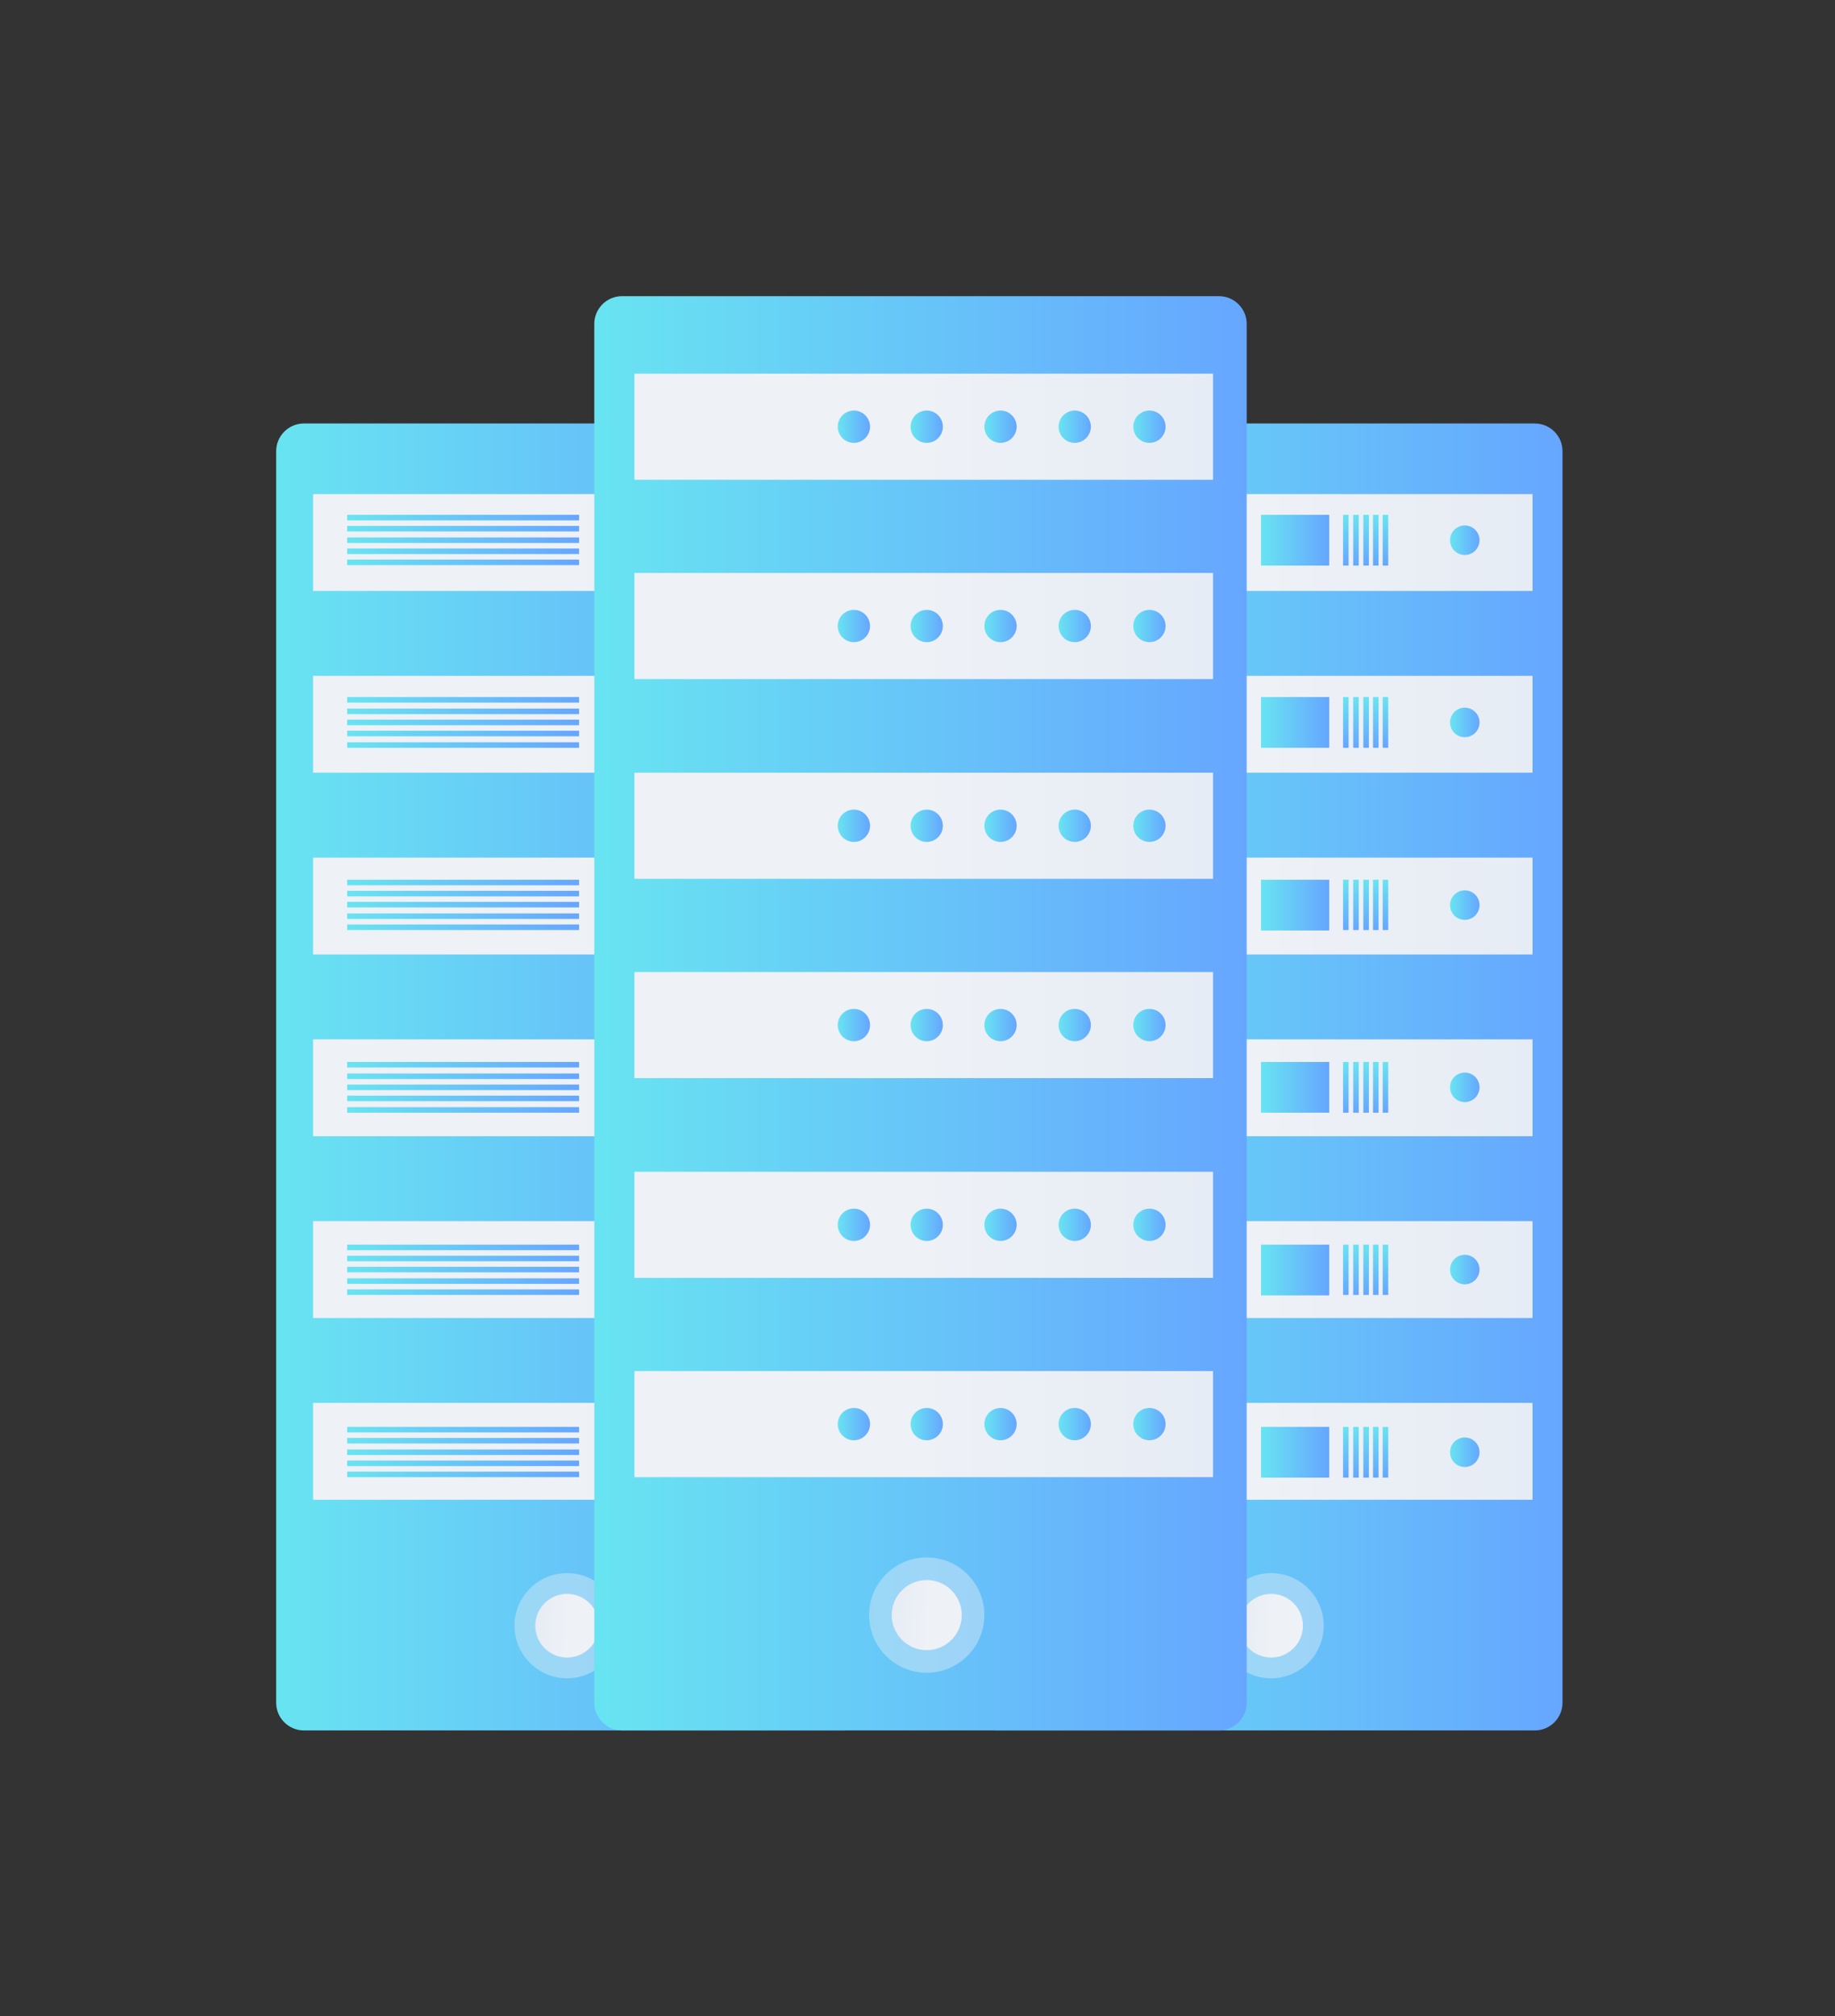 <?xml version="1.0" encoding="utf-8"?>
<!-- Generator: Adobe Illustrator 22.0.0, SVG Export Plug-In . SVG Version: 6.00 Build 0)  -->
<svg version="1.1" id="Camada_1" xmlns="http://www.w3.org/2000/svg" xmlns:xlink="http://www.w3.org/1999/xlink" x="0px" y="0px"
	 viewBox="0 0 398 437" style="enable-background:new 0 0 398 437;" xml:space="preserve">
<rect x="0" y="0" width="398" height="437" fill="#333333" stroke="none"/>
<style type="text/css">
	.st0{fill:url(#SVGID_1_);}
	.st1{fill:url(#SVGID_2_);}
	.st2{fill:url(#SVGID_3_);}
	.st3{fill:url(#SVGID_4_);}
	.st4{fill:url(#SVGID_5_);}
	.st5{fill:url(#SVGID_6_);}
	.st6{fill:url(#SVGID_7_);}
	.st7{opacity:0.4;fill:url(#SVGID_8_);enable-background:new    ;}
	.st8{fill:url(#SVGID_9_);}
	.st9{fill:url(#SVGID_10_);}
	.st10{opacity:0.4;fill:url(#SVGID_11_);enable-background:new    ;}
	.st11{fill:url(#SVGID_12_);}
	.st12{fill:url(#SVGID_13_);}
	.st13{fill:url(#SVGID_14_);}
	.st14{fill:url(#SVGID_15_);}
	.st15{fill:url(#SVGID_16_);}
	.st16{fill:url(#SVGID_17_);}
	.st17{fill:#72BE77;}
	.st18{fill:#F3D351;}
	.st19{fill:url(#SVGID_18_);}
	.st20{opacity:0.4;fill:url(#SVGID_19_);enable-background:new    ;}
	.st21{fill:url(#SVGID_20_);}
	.st22{fill:url(#SVGID_21_);}
	.st23{fill:url(#SVGID_22_);}
	.st24{fill:url(#SVGID_23_);}
	.st25{fill:url(#SVGID_24_);}
	.st26{fill:url(#SVGID_25_);}
	.st27{fill:url(#SVGID_26_);}
	.st28{fill:url(#SVGID_27_);}
	.st29{fill:url(#SVGID_28_);}
	.st30{fill:url(#SVGID_29_);}
	.st31{fill:url(#SVGID_30_);}
	.st32{fill:url(#SVGID_31_);}
	.st33{fill:url(#SVGID_32_);}
	.st34{fill:url(#SVGID_33_);}
	.st35{fill:url(#SVGID_34_);}
	.st36{fill:url(#SVGID_35_);}
	.st37{fill:url(#SVGID_36_);}
	.st38{fill:url(#SVGID_37_);}
	.st39{fill:url(#SVGID_38_);}
	.st40{fill:url(#SVGID_39_);}
	.st41{fill:url(#SVGID_40_);}
	.st42{fill:url(#SVGID_41_);}
	.st43{fill:url(#SVGID_42_);}
	.st44{fill:url(#SVGID_43_);}
	.st45{fill:url(#SVGID_44_);}
	.st46{fill:url(#SVGID_45_);}
	.st47{fill:url(#SVGID_46_);}
	.st48{fill:url(#SVGID_47_);}
	.st49{fill:url(#SVGID_48_);}
	.st50{fill:url(#SVGID_49_);}
	.st51{fill:url(#SVGID_50_);}
	.st52{fill:url(#SVGID_51_);}
	.st53{fill:url(#SVGID_52_);}
	.st54{fill:url(#SVGID_53_);}
	.st55{fill:url(#SVGID_54_);}
	.st56{fill:url(#SVGID_55_);}
	.st57{fill:url(#SVGID_56_);}
	.st58{fill:url(#SVGID_57_);}
	.st59{fill:url(#SVGID_58_);}
	.st60{fill:url(#SVGID_59_);}
	.st61{fill:url(#SVGID_60_);}
	.st62{fill:url(#SVGID_61_);}
	.st63{fill:url(#SVGID_62_);}
	.st64{fill:url(#SVGID_63_);}
	.st65{fill:url(#SVGID_64_);}
	.st66{fill:url(#SVGID_65_);}
	.st67{fill:url(#SVGID_66_);}
	.st68{fill:url(#SVGID_67_);}
	.st69{fill:url(#SVGID_68_);}
	.st70{fill:url(#SVGID_69_);}
	.st71{fill:url(#SVGID_70_);}
	.st72{fill:url(#SVGID_71_);}
	.st73{fill:url(#SVGID_72_);}
	.st74{fill:url(#SVGID_73_);}
	.st75{fill:url(#SVGID_74_);}
	.st76{fill:url(#SVGID_75_);}
	.st77{fill:url(#SVGID_76_);}
	.st78{fill:url(#SVGID_77_);}
	.st79{fill:url(#SVGID_78_);}
	.st80{fill:url(#SVGID_79_);}
	.st81{fill:url(#SVGID_80_);}
	.st82{fill:url(#SVGID_81_);}
	.st83{fill:url(#SVGID_82_);}
	.st84{fill:url(#SVGID_83_);}
	.st85{fill:url(#SVGID_84_);}
	.st86{fill:url(#SVGID_85_);}
	.st87{fill:url(#SVGID_86_);}
	.st88{fill:url(#SVGID_87_);}
	.st89{fill:url(#SVGID_88_);}
	.st90{fill:url(#SVGID_89_);}
	.st91{fill:url(#SVGID_90_);}
	.st92{fill:url(#SVGID_91_);}
	.st93{fill:url(#SVGID_92_);}
	.st94{fill:url(#SVGID_93_);}
	.st95{fill:url(#SVGID_94_);}
	.st96{fill:url(#SVGID_95_);}
	.st97{fill:url(#SVGID_96_);}
	.st98{fill:url(#SVGID_97_);}
	.st99{fill:url(#SVGID_98_);}
	.st100{fill:url(#SVGID_99_);}
	.st101{fill:url(#SVGID_100_);}
	.st102{fill:url(#SVGID_101_);}
	.st103{fill:url(#SVGID_102_);}
	.st104{fill:url(#SVGID_103_);}
	.st105{fill:url(#SVGID_104_);}
	.st106{fill:url(#SVGID_105_);}
	.st107{fill:url(#SVGID_106_);}
	.st108{fill:url(#SVGID_107_);}
	.st109{fill:url(#SVGID_108_);}
	.st110{fill:url(#SVGID_109_);}
	.st111{fill:url(#SVGID_110_);}
	.st112{fill:url(#SVGID_111_);}
	.st113{fill:url(#SVGID_112_);}
	.st114{fill:url(#SVGID_113_);}
	.st115{fill:url(#SVGID_114_);}
	.st116{fill:url(#SVGID_115_);}
	.st117{fill:url(#SVGID_116_);}
	.st118{fill:url(#SVGID_117_);}
	.st119{fill:url(#SVGID_118_);}
	.st120{fill:url(#SVGID_119_);}
	.st121{fill:url(#SVGID_120_);}
	.st122{fill:url(#SVGID_121_);}
	.st123{fill:url(#SVGID_122_);}
	.st124{fill:url(#SVGID_123_);}
	.st125{fill:url(#SVGID_124_);}
	.st126{fill:url(#SVGID_125_);}
	.st127{fill:url(#SVGID_126_);}
	.st128{fill:url(#SVGID_127_);}
	.st129{fill:url(#SVGID_128_);}
	.st130{fill:url(#SVGID_129_);}
	.st131{fill:url(#SVGID_130_);}
	.st132{fill:url(#SVGID_131_);}
	.st133{fill:url(#SVGID_132_);}
	.st134{fill:url(#SVGID_133_);}
	.st135{fill:url(#SVGID_134_);}
	.st136{fill:url(#SVGID_135_);}
	.st137{fill:url(#SVGID_136_);}
	.st138{fill:url(#SVGID_137_);}
	.st139{fill:url(#SVGID_138_);}
	.st140{fill:url(#SVGID_139_);}
	.st141{fill:url(#SVGID_140_);}
	.st142{fill:url(#SVGID_141_);}
	.st143{fill:url(#SVGID_142_);}
	.st144{fill:url(#SVGID_143_);}
	.st145{fill:url(#SVGID_144_);}
	.st146{fill:url(#SVGID_145_);}
	.st147{fill:url(#SVGID_146_);}
	.st148{fill:url(#SVGID_147_);}
	.st149{fill:url(#SVGID_148_);}
	.st150{fill:url(#SVGID_149_);}
	.st151{fill:url(#SVGID_150_);}
	.st152{fill:url(#SVGID_151_);}
	.st153{fill:url(#SVGID_152_);}
	.st154{fill:url(#SVGID_153_);}
	.st155{fill:url(#SVGID_154_);}
	.st156{fill:url(#SVGID_155_);}
	.st157{fill:url(#SVGID_156_);}
	.st158{fill:url(#SVGID_157_);}
	.st159{fill:url(#SVGID_158_);}
	.st160{fill:url(#SVGID_159_);}
	.st161{fill:url(#SVGID_160_);}
	.st162{fill:url(#SVGID_161_);}
	.st163{fill:url(#SVGID_162_);}
	.st164{fill:url(#SVGID_163_);}
	.st165{fill:url(#SVGID_164_);}
	.st166{fill:url(#SVGID_165_);}
	.st167{fill:url(#SVGID_166_);}
	.st168{fill:url(#SVGID_167_);}
	.st169{fill:url(#SVGID_168_);}
	.st170{fill:url(#SVGID_169_);}
	.st171{fill:url(#SVGID_170_);}
	.st172{fill:url(#SVGID_171_);}
	.st173{fill:url(#SVGID_172_);}
	.st174{fill:url(#SVGID_173_);}
	.st175{fill:url(#SVGID_174_);}
	.st176{fill:url(#SVGID_175_);}
	.st177{fill:url(#SVGID_176_);}
	.st178{fill:url(#SVGID_177_);}
	.st179{fill:url(#SVGID_178_);}
	.st180{fill:url(#SVGID_179_);}
	.st181{fill:url(#SVGID_180_);}
	.st182{fill:url(#SVGID_181_);}
	.st183{fill:url(#SVGID_182_);}
	.st184{fill:url(#SVGID_183_);}
	.st185{fill:url(#SVGID_184_);}
	.st186{fill:url(#SVGID_185_);}
	.st187{fill:url(#SVGID_186_);}
	.st188{fill:url(#SVGID_187_);}
	.st189{fill:url(#SVGID_188_);}
	.st190{fill:url(#SVGID_189_);}
	.st191{fill:url(#SVGID_190_);}
	.st192{fill:url(#SVGID_191_);}
	.st193{fill:url(#SVGID_192_);}
	.st194{fill:url(#SVGID_193_);}
	.st195{fill:url(#SVGID_194_);}
	.st196{fill:url(#SVGID_195_);}
	.st197{fill:url(#SVGID_196_);}
	.st198{fill:url(#SVGID_197_);}
	.st199{fill:url(#SVGID_198_);}
	.st200{fill:url(#SVGID_199_);}
	.st201{fill:url(#SVGID_200_);}
	.st202{fill:url(#SVGID_201_);}
	.st203{opacity:0.4;fill:url(#SVGID_202_);enable-background:new    ;}
	.st204{fill:url(#SVGID_203_);}
</style>
<linearGradient id="SVGID_1_" gradientUnits="userSpaceOnUse" x1="210" y1="204.55" x2="338.9" y2="204.55" gradientTransform="matrix(1 0 0 -1 0 438)">
	<stop  offset="0" style="stop-color:#68E4F1"/>
	<stop  offset="1" style="stop-color:#66A6FF"/>
</linearGradient>
<path class="st0" d="M332.9,375.1H216c-3.3,0-6-2.7-6-6V97.8c0-3.3,2.7-6,6-6h116.9c3.3,0,6,2.7,6,6v271.3
	C338.9,372.4,336.2,375.1,332.9,375.1z"/>
<linearGradient id="SVGID_2_" gradientUnits="userSpaceOnUse" x1="332.4" y1="320.4" x2="218" y2="320.4" gradientTransform="matrix(1 0 0 -1 0 438)">
	<stop  offset="0" style="stop-color:#E6ECF5"/>
	<stop  offset="0.513" style="stop-color:#EEF1F6"/>
	<stop  offset="1" style="stop-color:#EEF1F6"/>
</linearGradient>
<rect x="218" y="107.1" class="st1" width="114.4" height="21"/>
<linearGradient id="SVGID_3_" gradientUnits="userSpaceOnUse" x1="332.4" y1="281" x2="218" y2="281" gradientTransform="matrix(1 0 0 -1 0 438)">
	<stop  offset="0" style="stop-color:#E6ECF5"/>
	<stop  offset="0.513" style="stop-color:#EEF1F6"/>
	<stop  offset="1" style="stop-color:#EEF1F6"/>
</linearGradient>
<rect x="218" y="146.5" class="st2" width="114.4" height="21"/>
<linearGradient id="SVGID_4_" gradientUnits="userSpaceOnUse" x1="332.4" y1="241.6" x2="218" y2="241.6" gradientTransform="matrix(1 0 0 -1 0 438)">
	<stop  offset="0" style="stop-color:#E6ECF5"/>
	<stop  offset="0.513" style="stop-color:#EEF1F6"/>
	<stop  offset="1" style="stop-color:#EEF1F6"/>
</linearGradient>
<rect x="218" y="185.9" class="st3" width="114.4" height="21"/>
<linearGradient id="SVGID_5_" gradientUnits="userSpaceOnUse" x1="332.4" y1="202.2" x2="218" y2="202.2" gradientTransform="matrix(1 0 0 -1 0 438)">
	<stop  offset="0" style="stop-color:#E6ECF5"/>
	<stop  offset="0.513" style="stop-color:#EEF1F6"/>
	<stop  offset="1" style="stop-color:#EEF1F6"/>
</linearGradient>
<rect x="218" y="225.3" class="st4" width="114.4" height="21"/>
<linearGradient id="SVGID_6_" gradientUnits="userSpaceOnUse" x1="332.4" y1="162.8" x2="218" y2="162.8" gradientTransform="matrix(1 0 0 -1 0 438)">
	<stop  offset="0" style="stop-color:#E6ECF5"/>
	<stop  offset="0.513" style="stop-color:#EEF1F6"/>
	<stop  offset="1" style="stop-color:#EEF1F6"/>
</linearGradient>
<rect x="218" y="264.7" class="st5" width="114.4" height="21"/>
<linearGradient id="SVGID_7_" gradientUnits="userSpaceOnUse" x1="332.4" y1="123.4" x2="218" y2="123.4" gradientTransform="matrix(1 0 0 -1 0 438)">
	<stop  offset="0" style="stop-color:#E6ECF5"/>
	<stop  offset="0.513" style="stop-color:#EEF1F6"/>
	<stop  offset="1" style="stop-color:#EEF1F6"/>
</linearGradient>
<rect x="218" y="304.1" class="st6" width="114.4" height="21"/>
<linearGradient id="SVGID_8_" gradientUnits="userSpaceOnUse" x1="264.3" y1="85.6" x2="287.13" y2="85.6" gradientTransform="matrix(1 0 0 -1 0 438)">
	<stop  offset="0" style="stop-color:#E6ECF5"/>
	<stop  offset="0.513" style="stop-color:#EEF1F6"/>
	<stop  offset="1" style="stop-color:#EEF1F6"/>
</linearGradient>
<circle class="st7" cx="275.7" cy="352.4" r="11.4"/>
<linearGradient id="SVGID_9_" gradientUnits="userSpaceOnUse" x1="279.262" y1="97.977" x2="293.158" y2="97.977" gradientTransform="matrix(0.998 6.028699e-02 6.028699e-02 -0.998 -15.876 432.947)">
	<stop  offset="0" style="stop-color:#E6ECF5"/>
	<stop  offset="0.513" style="stop-color:#EEF1F6"/>
	<stop  offset="1" style="stop-color:#EEF1F6"/>
</linearGradient>
<circle class="st8" cx="275.7" cy="352.4" r="6.9"/>
<linearGradient id="SVGID_10_" gradientUnits="userSpaceOnUse" x1="59.9" y1="204.55" x2="188.803" y2="204.55" gradientTransform="matrix(1 0 0 -1 0 438)">
	<stop  offset="0" style="stop-color:#68E4F1"/>
	<stop  offset="1" style="stop-color:#66A6FF"/>
</linearGradient>
<path class="st9" d="M182.9,375.1h-117c-3.3,0-6-2.7-6-6V97.8c0-3.3,2.7-6,6-6h116.9c3.3,0,6,2.7,6,6v271.3
	C188.9,372.4,186.2,375.1,182.9,375.1z"/>
<linearGradient id="SVGID_11_" gradientUnits="userSpaceOnUse" x1="111.546" y1="85.6" x2="134.376" y2="85.6" gradientTransform="matrix(1 0 0 -1 0 438)">
	<stop  offset="0" style="stop-color:#E6ECF5"/>
	<stop  offset="0.513" style="stop-color:#EEF1F6"/>
	<stop  offset="1" style="stop-color:#EEF1F6"/>
</linearGradient>
<circle class="st10" cx="123" cy="352.4" r="11.4"/>
<linearGradient id="SVGID_12_" gradientUnits="userSpaceOnUse" x1="126.778" y1="88.772" x2="140.674" y2="88.772" gradientTransform="matrix(0.998 6.028699e-02 6.028699e-02 -0.998 -15.876 432.947)">
	<stop  offset="0" style="stop-color:#E6ECF5"/>
	<stop  offset="0.513" style="stop-color:#EEF1F6"/>
	<stop  offset="1" style="stop-color:#EEF1F6"/>
</linearGradient>
<circle class="st11" cx="123" cy="352.4" r="6.9"/>
<linearGradient id="SVGID_13_" gradientUnits="userSpaceOnUse" x1="182.3" y1="320.4" x2="67.9" y2="320.4" gradientTransform="matrix(1 0 0 -1 0 438)">
	<stop  offset="0" style="stop-color:#E6ECF5"/>
	<stop  offset="0.513" style="stop-color:#EEF1F6"/>
	<stop  offset="1" style="stop-color:#EEF1F6"/>
</linearGradient>
<rect x="67.9" y="107.1" class="st12" width="114.4" height="21"/>
<linearGradient id="SVGID_14_" gradientUnits="userSpaceOnUse" x1="182.3" y1="281" x2="67.9" y2="281" gradientTransform="matrix(1 0 0 -1 0 438)">
	<stop  offset="0" style="stop-color:#E6ECF5"/>
	<stop  offset="0.513" style="stop-color:#EEF1F6"/>
	<stop  offset="1" style="stop-color:#EEF1F6"/>
</linearGradient>
<rect x="67.9" y="146.5" class="st13" width="114.4" height="21"/>
<linearGradient id="SVGID_15_" gradientUnits="userSpaceOnUse" x1="182.3" y1="241.6" x2="67.9" y2="241.6" gradientTransform="matrix(1 0 0 -1 0 438)">
	<stop  offset="0" style="stop-color:#E6ECF5"/>
	<stop  offset="0.513" style="stop-color:#EEF1F6"/>
	<stop  offset="1" style="stop-color:#EEF1F6"/>
</linearGradient>
<rect x="67.9" y="185.9" class="st14" width="114.4" height="21"/>
<linearGradient id="SVGID_16_" gradientUnits="userSpaceOnUse" x1="182.3" y1="202.2" x2="67.9" y2="202.2" gradientTransform="matrix(1 0 0 -1 0 438)">
	<stop  offset="0" style="stop-color:#E6ECF5"/>
	<stop  offset="0.513" style="stop-color:#EEF1F6"/>
	<stop  offset="1" style="stop-color:#EEF1F6"/>
</linearGradient>
<rect x="67.9" y="225.3" class="st15" width="114.4" height="21"/>
<linearGradient id="SVGID_17_" gradientUnits="userSpaceOnUse" x1="182.3" y1="162.8" x2="67.9" y2="162.8" gradientTransform="matrix(1 0 0 -1 0 438)">
	<stop  offset="0" style="stop-color:#E6ECF5"/>
	<stop  offset="0.513" style="stop-color:#EEF1F6"/>
	<stop  offset="1" style="stop-color:#EEF1F6"/>
</linearGradient>
<rect x="67.9" y="264.7" class="st16" width="114.4" height="21"/>
<g>
	<circle class="st17" cx="135.9" cy="117.6" r="3.2"/>
	<circle class="st17" cx="150.3" cy="117.6" r="3.2"/>
	<circle class="st18" cx="164.9" cy="117.6" r="3.2"/>
	<circle class="st18" cx="179.6" cy="117.6" r="3.2"/>
	<circle class="st17" cx="194.3" cy="117.6" r="3.2"/>
</g>
<g>
	<circle class="st18" cx="135.9" cy="157" r="3.2"/>
	<circle class="st17" cx="150.3" cy="157" r="3.2"/>
	<circle class="st18" cx="164.9" cy="157" r="3.2"/>
	<circle class="st17" cx="179.6" cy="157" r="3.2"/>
	<circle class="st17" cx="194.3" cy="157" r="3.2"/>
</g>
<g>
	<circle class="st17" cx="135.9" cy="196.4" r="3.2"/>
	<circle class="st18" cx="150.3" cy="196.4" r="3.2"/>
	<circle class="st18" cx="164.9" cy="196.4" r="3.2"/>
	<circle class="st17" cx="179.6" cy="196.4" r="3.2"/>
	<circle class="st17" cx="194.3" cy="196.4" r="3.2"/>
</g>
<g>
	<circle class="st18" cx="135.9" cy="235.8" r="3.2"/>
	<circle class="st17" cx="150.3" cy="235.8" r="3.2"/>
	<circle class="st17" cx="164.9" cy="235.8" r="3.2"/>
	<circle class="st18" cx="179.6" cy="235.8" r="3.2"/>
	<circle class="st18" cx="194.3" cy="235.8" r="3.2"/>
</g>
<g>
	<circle class="st17" cx="135.9" cy="275.2" r="3.2"/>
	<circle class="st17" cx="150.3" cy="275.2" r="3.2"/>
	<circle class="st18" cx="164.9" cy="275.2" r="3.2"/>
	<circle class="st17" cx="179.6" cy="275.2" r="3.2"/>
	<circle class="st18" cx="194.3" cy="275.2" r="3.2"/>
</g>
<linearGradient id="SVGID_18_" gradientUnits="userSpaceOnUse" x1="182.3" y1="123.4" x2="67.9" y2="123.4" gradientTransform="matrix(1 0 0 -1 0 438)">
	<stop  offset="0" style="stop-color:#E6ECF5"/>
	<stop  offset="0.513" style="stop-color:#EEF1F6"/>
	<stop  offset="1" style="stop-color:#EEF1F6"/>
</linearGradient>
<rect x="67.9" y="304.1" class="st19" width="114.4" height="21"/>
<g>
	<circle class="st18" cx="135.9" cy="314.6" r="3.2"/>
	<circle class="st17" cx="150.3" cy="314.6" r="3.2"/>
	<circle class="st18" cx="164.9" cy="314.6" r="3.2"/>
	<circle class="st18" cx="179.6" cy="314.6" r="3.2"/>
	<circle class="st17" cx="194.3" cy="314.6" r="3.2"/>
</g>
<linearGradient id="SVGID_19_" gradientUnits="userSpaceOnUse" x1="138.933" y1="85.6" x2="161.763" y2="85.6" gradientTransform="matrix(1 0 0 -1 0 438)">
	<stop  offset="0" style="stop-color:#E6ECF5"/>
	<stop  offset="0.513" style="stop-color:#EEF1F6"/>
	<stop  offset="1" style="stop-color:#EEF1F6"/>
</linearGradient>
<circle class="st20" cx="150.3" cy="352.4" r="11.4"/>
<linearGradient id="SVGID_20_" gradientUnits="userSpaceOnUse" x1="154.115" y1="90.417" x2="168.01" y2="90.417" gradientTransform="matrix(0.998 6.028699e-02 6.028699e-02 -0.998 -15.876 432.947)">
	<stop  offset="0" style="stop-color:#E6ECF5"/>
	<stop  offset="0.513" style="stop-color:#EEF1F6"/>
	<stop  offset="1" style="stop-color:#EEF1F6"/>
</linearGradient>
<circle class="st21" cx="150.3" cy="352.4" r="6.9"/>
<g>
	<g>
		
			<linearGradient id="SVGID_21_" gradientUnits="userSpaceOnUse" x1="170" y1="320.9" x2="176.4" y2="320.9" gradientTransform="matrix(1 0 0 -1 0 438)">
			<stop  offset="0" style="stop-color:#68E4F1"/>
			<stop  offset="1" style="stop-color:#66A6FF"/>
		</linearGradient>
		<circle class="st22" cx="173.2" cy="117.1" r="3.2"/>
	</g>
	<g>
		<g>
			
				<linearGradient id="SVGID_22_" gradientUnits="userSpaceOnUse" x1="75.3" y1="325.8" x2="125.6" y2="325.8" gradientTransform="matrix(1 0 0 -1 0 438)">
				<stop  offset="0" style="stop-color:#68E4F1"/>
				<stop  offset="1" style="stop-color:#66A6FF"/>
			</linearGradient>
			<rect x="75.3" y="111.6" class="st23" width="50.3" height="1.2"/>
			
				<linearGradient id="SVGID_23_" gradientUnits="userSpaceOnUse" x1="75.3" y1="323.4" x2="125.6" y2="323.4" gradientTransform="matrix(1 0 0 -1 0 438)">
				<stop  offset="0" style="stop-color:#68E4F1"/>
				<stop  offset="1" style="stop-color:#66A6FF"/>
			</linearGradient>
			<rect x="75.3" y="114" class="st24" width="50.3" height="1.2"/>
			
				<linearGradient id="SVGID_24_" gradientUnits="userSpaceOnUse" x1="75.3" y1="320.9" x2="125.6" y2="320.9" gradientTransform="matrix(1 0 0 -1 0 438)">
				<stop  offset="0" style="stop-color:#68E4F1"/>
				<stop  offset="1" style="stop-color:#66A6FF"/>
			</linearGradient>
			<rect x="75.3" y="116.5" class="st25" width="50.3" height="1.2"/>
			
				<linearGradient id="SVGID_25_" gradientUnits="userSpaceOnUse" x1="75.3" y1="318.5" x2="125.6" y2="318.5" gradientTransform="matrix(1 0 0 -1 0 438)">
				<stop  offset="0" style="stop-color:#68E4F1"/>
				<stop  offset="1" style="stop-color:#66A6FF"/>
			</linearGradient>
			<rect x="75.3" y="118.9" class="st26" width="50.3" height="1.2"/>
			
				<linearGradient id="SVGID_26_" gradientUnits="userSpaceOnUse" x1="75.3" y1="316.1" x2="125.6" y2="316.1" gradientTransform="matrix(1 0 0 -1 0 438)">
				<stop  offset="0" style="stop-color:#68E4F1"/>
				<stop  offset="1" style="stop-color:#66A6FF"/>
			</linearGradient>
			<rect x="75.3" y="121.3" class="st27" width="50.3" height="1.2"/>
			
				<linearGradient id="SVGID_27_" gradientUnits="userSpaceOnUse" x1="145.015" y1="711.982" x2="155.986" y2="711.982" gradientTransform="matrix(0 1 1 0 -564.582 -33.415)">
				<stop  offset="0" style="stop-color:#68E4F1"/>
				<stop  offset="1" style="stop-color:#66A6FF"/>
			</linearGradient>
			<polygon class="st28" points="146.8,122.6 146.8,111.6 148,111.6 148,122.6 			"/>
			
				<linearGradient id="SVGID_28_" gradientUnits="userSpaceOnUse" x1="145.015" y1="714.182" x2="155.986" y2="714.182" gradientTransform="matrix(0 1 1 0 -564.582 -33.415)">
				<stop  offset="0" style="stop-color:#68E4F1"/>
				<stop  offset="1" style="stop-color:#66A6FF"/>
			</linearGradient>
			<polygon class="st29" points="149,122.6 149,111.6 150.2,111.6 150.2,122.6 			"/>
			
				<linearGradient id="SVGID_29_" gradientUnits="userSpaceOnUse" x1="145.015" y1="716.382" x2="155.986" y2="716.382" gradientTransform="matrix(0 1 1 0 -564.582 -33.415)">
				<stop  offset="0" style="stop-color:#68E4F1"/>
				<stop  offset="1" style="stop-color:#66A6FF"/>
			</linearGradient>
			<polygon class="st30" points="151.2,122.6 151.2,111.6 152.4,111.6 152.4,122.6 			"/>
			
				<linearGradient id="SVGID_30_" gradientUnits="userSpaceOnUse" x1="145.015" y1="718.482" x2="155.986" y2="718.482" gradientTransform="matrix(0 1 1 0 -564.582 -33.415)">
				<stop  offset="0" style="stop-color:#68E4F1"/>
				<stop  offset="1" style="stop-color:#66A6FF"/>
			</linearGradient>
			<polygon class="st31" points="153.3,122.6 153.3,111.6 154.5,111.6 154.5,122.6 			"/>
			
				<linearGradient id="SVGID_31_" gradientUnits="userSpaceOnUse" x1="145.015" y1="720.582" x2="155.986" y2="720.582" gradientTransform="matrix(0 1 1 0 -564.582 -33.415)">
				<stop  offset="0" style="stop-color:#68E4F1"/>
				<stop  offset="1" style="stop-color:#66A6FF"/>
			</linearGradient>
			<polygon class="st32" points="155.4,122.6 155.4,111.6 156.6,111.6 156.6,122.6 			"/>
		</g>
		
			<linearGradient id="SVGID_32_" gradientUnits="userSpaceOnUse" x1="128.962" y1="320.9" x2="143.762" y2="320.9" gradientTransform="matrix(1 0 0 -1 0 438)">
			<stop  offset="0" style="stop-color:#68E4F1"/>
			<stop  offset="1" style="stop-color:#66A6FF"/>
		</linearGradient>
		<rect x="129" y="111.6" class="st33" width="14.8" height="11"/>
	</g>
</g>
<g>
	<g>
		
			<linearGradient id="SVGID_33_" gradientUnits="userSpaceOnUse" x1="170" y1="281.4" x2="176.4" y2="281.4" gradientTransform="matrix(1 0 0 -1 0 438)">
			<stop  offset="0" style="stop-color:#68E4F1"/>
			<stop  offset="1" style="stop-color:#66A6FF"/>
		</linearGradient>
		<circle class="st34" cx="173.2" cy="156.6" r="3.2"/>
	</g>
	<g>
		<g>
			
				<linearGradient id="SVGID_34_" gradientUnits="userSpaceOnUse" x1="75.3" y1="286.3" x2="125.6" y2="286.3" gradientTransform="matrix(1 0 0 -1 0 438)">
				<stop  offset="0" style="stop-color:#68E4F1"/>
				<stop  offset="1" style="stop-color:#66A6FF"/>
			</linearGradient>
			<rect x="75.3" y="151.1" class="st35" width="50.3" height="1.2"/>
			
				<linearGradient id="SVGID_35_" gradientUnits="userSpaceOnUse" x1="75.3" y1="283.8" x2="125.6" y2="283.8" gradientTransform="matrix(1 0 0 -1 0 438)">
				<stop  offset="0" style="stop-color:#68E4F1"/>
				<stop  offset="1" style="stop-color:#66A6FF"/>
			</linearGradient>
			<rect x="75.3" y="153.6" class="st36" width="50.3" height="1.2"/>
			
				<linearGradient id="SVGID_36_" gradientUnits="userSpaceOnUse" x1="75.3" y1="281.4" x2="125.6" y2="281.4" gradientTransform="matrix(1 0 0 -1 0 438)">
				<stop  offset="0" style="stop-color:#68E4F1"/>
				<stop  offset="1" style="stop-color:#66A6FF"/>
			</linearGradient>
			<rect x="75.3" y="156" class="st37" width="50.3" height="1.2"/>
			
				<linearGradient id="SVGID_37_" gradientUnits="userSpaceOnUse" x1="75.3" y1="279" x2="125.6" y2="279" gradientTransform="matrix(1 0 0 -1 0 438)">
				<stop  offset="0" style="stop-color:#68E4F1"/>
				<stop  offset="1" style="stop-color:#66A6FF"/>
			</linearGradient>
			<rect x="75.3" y="158.4" class="st38" width="50.3" height="1.2"/>
			
				<linearGradient id="SVGID_38_" gradientUnits="userSpaceOnUse" x1="75.3" y1="276.5" x2="125.6" y2="276.5" gradientTransform="matrix(1 0 0 -1 0 438)">
				<stop  offset="0" style="stop-color:#68E4F1"/>
				<stop  offset="1" style="stop-color:#66A6FF"/>
			</linearGradient>
			<rect x="75.3" y="160.9" class="st39" width="50.3" height="1.2"/>
			
				<linearGradient id="SVGID_39_" gradientUnits="userSpaceOnUse" x1="184.547" y1="711.982" x2="195.518" y2="711.982" gradientTransform="matrix(0 1 1 0 -564.582 -33.415)">
				<stop  offset="0" style="stop-color:#68E4F1"/>
				<stop  offset="1" style="stop-color:#66A6FF"/>
			</linearGradient>
			<polygon class="st40" points="146.8,162.1 146.8,151.1 148,151.1 148,162.1 			"/>
			
				<linearGradient id="SVGID_40_" gradientUnits="userSpaceOnUse" x1="184.547" y1="714.182" x2="195.518" y2="714.182" gradientTransform="matrix(0 1 1 0 -564.582 -33.415)">
				<stop  offset="0" style="stop-color:#68E4F1"/>
				<stop  offset="1" style="stop-color:#66A6FF"/>
			</linearGradient>
			<polygon class="st41" points="149,162.1 149,151.1 150.2,151.1 150.2,162.1 			"/>
			
				<linearGradient id="SVGID_41_" gradientUnits="userSpaceOnUse" x1="184.547" y1="716.382" x2="195.518" y2="716.382" gradientTransform="matrix(0 1 1 0 -564.582 -33.415)">
				<stop  offset="0" style="stop-color:#68E4F1"/>
				<stop  offset="1" style="stop-color:#66A6FF"/>
			</linearGradient>
			<polygon class="st42" points="151.2,162.1 151.2,151.1 152.4,151.1 152.4,162.1 			"/>
			
				<linearGradient id="SVGID_42_" gradientUnits="userSpaceOnUse" x1="184.547" y1="718.482" x2="195.518" y2="718.482" gradientTransform="matrix(0 1 1 0 -564.582 -33.415)">
				<stop  offset="0" style="stop-color:#68E4F1"/>
				<stop  offset="1" style="stop-color:#66A6FF"/>
			</linearGradient>
			<polygon class="st43" points="153.3,162.1 153.3,151.1 154.5,151.1 154.5,162.1 			"/>
			
				<linearGradient id="SVGID_43_" gradientUnits="userSpaceOnUse" x1="184.547" y1="720.582" x2="195.518" y2="720.582" gradientTransform="matrix(0 1 1 0 -564.582 -33.415)">
				<stop  offset="0" style="stop-color:#68E4F1"/>
				<stop  offset="1" style="stop-color:#66A6FF"/>
			</linearGradient>
			<polygon class="st44" points="155.4,162.1 155.4,151.1 156.6,151.1 156.6,162.1 			"/>
		</g>
		
			<linearGradient id="SVGID_44_" gradientUnits="userSpaceOnUse" x1="128.962" y1="281.4" x2="143.762" y2="281.4" gradientTransform="matrix(1 0 0 -1 0 438)">
			<stop  offset="0" style="stop-color:#68E4F1"/>
			<stop  offset="1" style="stop-color:#66A6FF"/>
		</linearGradient>
		<rect x="129" y="151.1" class="st45" width="14.8" height="11"/>
	</g>
</g>
<g>
	<g>
		
			<linearGradient id="SVGID_45_" gradientUnits="userSpaceOnUse" x1="170" y1="241.8" x2="176.4" y2="241.8" gradientTransform="matrix(1 0 0 -1 0 438)">
			<stop  offset="0" style="stop-color:#68E4F1"/>
			<stop  offset="1" style="stop-color:#66A6FF"/>
		</linearGradient>
		<circle class="st46" cx="173.2" cy="196.2" r="3.2"/>
	</g>
	<g>
		<g>
			
				<linearGradient id="SVGID_46_" gradientUnits="userSpaceOnUse" x1="75.3" y1="246.7" x2="125.6" y2="246.7" gradientTransform="matrix(1 0 0 -1 0 438)">
				<stop  offset="0" style="stop-color:#68E4F1"/>
				<stop  offset="1" style="stop-color:#66A6FF"/>
			</linearGradient>
			<rect x="75.3" y="190.7" class="st47" width="50.3" height="1.2"/>
			
				<linearGradient id="SVGID_47_" gradientUnits="userSpaceOnUse" x1="75.3" y1="244.3" x2="125.6" y2="244.3" gradientTransform="matrix(1 0 0 -1 0 438)">
				<stop  offset="0" style="stop-color:#68E4F1"/>
				<stop  offset="1" style="stop-color:#66A6FF"/>
			</linearGradient>
			<rect x="75.3" y="193.1" class="st48" width="50.3" height="1.2"/>
			
				<linearGradient id="SVGID_48_" gradientUnits="userSpaceOnUse" x1="75.3" y1="241.9" x2="125.6" y2="241.9" gradientTransform="matrix(1 0 0 -1 0 438)">
				<stop  offset="0" style="stop-color:#68E4F1"/>
				<stop  offset="1" style="stop-color:#66A6FF"/>
			</linearGradient>
			<rect x="75.3" y="195.5" class="st49" width="50.3" height="1.2"/>
			
				<linearGradient id="SVGID_49_" gradientUnits="userSpaceOnUse" x1="75.3" y1="239.4" x2="125.6" y2="239.4" gradientTransform="matrix(1 0 0 -1 0 438)">
				<stop  offset="0" style="stop-color:#68E4F1"/>
				<stop  offset="1" style="stop-color:#66A6FF"/>
			</linearGradient>
			<rect x="75.3" y="198" class="st50" width="50.3" height="1.2"/>
			
				<linearGradient id="SVGID_50_" gradientUnits="userSpaceOnUse" x1="75.3" y1="237" x2="125.6" y2="237" gradientTransform="matrix(1 0 0 -1 0 438)">
				<stop  offset="0" style="stop-color:#68E4F1"/>
				<stop  offset="1" style="stop-color:#66A6FF"/>
			</linearGradient>
			<rect x="75.3" y="200.4" class="st51" width="50.3" height="1.2"/>
			
				<linearGradient id="SVGID_51_" gradientUnits="userSpaceOnUse" x1="224.088" y1="711.982" x2="235.059" y2="711.982" gradientTransform="matrix(0 1 1 0 -564.582 -33.415)">
				<stop  offset="0" style="stop-color:#68E4F1"/>
				<stop  offset="1" style="stop-color:#66A6FF"/>
			</linearGradient>
			<polygon class="st52" points="146.8,201.6 146.8,190.7 148,190.7 148,201.6 			"/>
			
				<linearGradient id="SVGID_52_" gradientUnits="userSpaceOnUse" x1="224.088" y1="714.182" x2="235.059" y2="714.182" gradientTransform="matrix(0 1 1 0 -564.582 -33.415)">
				<stop  offset="0" style="stop-color:#68E4F1"/>
				<stop  offset="1" style="stop-color:#66A6FF"/>
			</linearGradient>
			<polygon class="st53" points="149,201.6 149,190.7 150.2,190.7 150.2,201.6 			"/>
			
				<linearGradient id="SVGID_53_" gradientUnits="userSpaceOnUse" x1="224.088" y1="716.382" x2="235.059" y2="716.382" gradientTransform="matrix(0 1 1 0 -564.582 -33.415)">
				<stop  offset="0" style="stop-color:#68E4F1"/>
				<stop  offset="1" style="stop-color:#66A6FF"/>
			</linearGradient>
			<polygon class="st54" points="151.2,201.6 151.2,190.7 152.4,190.7 152.4,201.6 			"/>
			
				<linearGradient id="SVGID_54_" gradientUnits="userSpaceOnUse" x1="224.088" y1="718.482" x2="235.059" y2="718.482" gradientTransform="matrix(0 1 1 0 -564.582 -33.415)">
				<stop  offset="0" style="stop-color:#68E4F1"/>
				<stop  offset="1" style="stop-color:#66A6FF"/>
			</linearGradient>
			<polygon class="st55" points="153.3,201.6 153.3,190.7 154.5,190.7 154.5,201.6 			"/>
			
				<linearGradient id="SVGID_55_" gradientUnits="userSpaceOnUse" x1="224.088" y1="720.582" x2="235.059" y2="720.582" gradientTransform="matrix(0 1 1 0 -564.582 -33.415)">
				<stop  offset="0" style="stop-color:#68E4F1"/>
				<stop  offset="1" style="stop-color:#66A6FF"/>
			</linearGradient>
			<polygon class="st56" points="155.4,201.6 155.4,190.7 156.6,190.7 156.6,201.6 			"/>
		</g>
		
			<linearGradient id="SVGID_56_" gradientUnits="userSpaceOnUse" x1="128.962" y1="241.8" x2="143.762" y2="241.8" gradientTransform="matrix(1 0 0 -1 0 438)">
			<stop  offset="0" style="stop-color:#68E4F1"/>
			<stop  offset="1" style="stop-color:#66A6FF"/>
		</linearGradient>
		<rect x="129" y="190.7" class="st57" width="14.8" height="11"/>
	</g>
</g>
<g>
	<g>
		
			<linearGradient id="SVGID_57_" gradientUnits="userSpaceOnUse" x1="170" y1="202.3" x2="176.4" y2="202.3" gradientTransform="matrix(1 0 0 -1 0 438)">
			<stop  offset="0" style="stop-color:#68E4F1"/>
			<stop  offset="1" style="stop-color:#66A6FF"/>
		</linearGradient>
		<circle class="st58" cx="173.2" cy="235.7" r="3.2"/>
	</g>
	<g>
		<g>
			
				<linearGradient id="SVGID_58_" gradientUnits="userSpaceOnUse" x1="75.3" y1="207.2" x2="125.6" y2="207.2" gradientTransform="matrix(1 0 0 -1 0 438)">
				<stop  offset="0" style="stop-color:#68E4F1"/>
				<stop  offset="1" style="stop-color:#66A6FF"/>
			</linearGradient>
			<rect x="75.3" y="230.2" class="st59" width="50.3" height="1.2"/>
			
				<linearGradient id="SVGID_59_" gradientUnits="userSpaceOnUse" x1="75.3" y1="204.7" x2="125.6" y2="204.7" gradientTransform="matrix(1 0 0 -1 0 438)">
				<stop  offset="0" style="stop-color:#68E4F1"/>
				<stop  offset="1" style="stop-color:#66A6FF"/>
			</linearGradient>
			<rect x="75.3" y="232.7" class="st60" width="50.3" height="1.2"/>
			
				<linearGradient id="SVGID_60_" gradientUnits="userSpaceOnUse" x1="75.3" y1="202.3" x2="125.6" y2="202.3" gradientTransform="matrix(1 0 0 -1 0 438)">
				<stop  offset="0" style="stop-color:#68E4F1"/>
				<stop  offset="1" style="stop-color:#66A6FF"/>
			</linearGradient>
			<rect x="75.3" y="235.1" class="st61" width="50.3" height="1.2"/>
			
				<linearGradient id="SVGID_61_" gradientUnits="userSpaceOnUse" x1="75.3" y1="199.9" x2="125.6" y2="199.9" gradientTransform="matrix(1 0 0 -1 0 438)">
				<stop  offset="0" style="stop-color:#68E4F1"/>
				<stop  offset="1" style="stop-color:#66A6FF"/>
			</linearGradient>
			<rect x="75.3" y="237.5" class="st62" width="50.3" height="1.2"/>
			
				<linearGradient id="SVGID_62_" gradientUnits="userSpaceOnUse" x1="75.3" y1="197.4" x2="125.6" y2="197.4" gradientTransform="matrix(1 0 0 -1 0 438)">
				<stop  offset="0" style="stop-color:#68E4F1"/>
				<stop  offset="1" style="stop-color:#66A6FF"/>
			</linearGradient>
			<rect x="75.3" y="240" class="st63" width="50.3" height="1.2"/>
			
				<linearGradient id="SVGID_63_" gradientUnits="userSpaceOnUse" x1="263.629" y1="711.982" x2="274.599" y2="711.982" gradientTransform="matrix(0 1 1 0 -564.582 -33.415)">
				<stop  offset="0" style="stop-color:#68E4F1"/>
				<stop  offset="1" style="stop-color:#66A6FF"/>
			</linearGradient>
			<polygon class="st64" points="146.8,241.2 146.8,230.2 148,230.2 148,241.2 			"/>
			
				<linearGradient id="SVGID_64_" gradientUnits="userSpaceOnUse" x1="263.629" y1="714.182" x2="274.599" y2="714.182" gradientTransform="matrix(0 1 1 0 -564.582 -33.415)">
				<stop  offset="0" style="stop-color:#68E4F1"/>
				<stop  offset="1" style="stop-color:#66A6FF"/>
			</linearGradient>
			<polygon class="st65" points="149,241.2 149,230.2 150.2,230.2 150.2,241.2 			"/>
			
				<linearGradient id="SVGID_65_" gradientUnits="userSpaceOnUse" x1="263.629" y1="716.382" x2="274.599" y2="716.382" gradientTransform="matrix(0 1 1 0 -564.582 -33.415)">
				<stop  offset="0" style="stop-color:#68E4F1"/>
				<stop  offset="1" style="stop-color:#66A6FF"/>
			</linearGradient>
			<polygon class="st66" points="151.2,241.2 151.2,230.2 152.4,230.2 152.4,241.2 			"/>
			
				<linearGradient id="SVGID_66_" gradientUnits="userSpaceOnUse" x1="263.629" y1="718.482" x2="274.599" y2="718.482" gradientTransform="matrix(0 1 1 0 -564.582 -33.415)">
				<stop  offset="0" style="stop-color:#68E4F1"/>
				<stop  offset="1" style="stop-color:#66A6FF"/>
			</linearGradient>
			<polygon class="st67" points="153.3,241.2 153.3,230.2 154.5,230.2 154.5,241.2 			"/>
			
				<linearGradient id="SVGID_67_" gradientUnits="userSpaceOnUse" x1="263.629" y1="720.582" x2="274.599" y2="720.582" gradientTransform="matrix(0 1 1 0 -564.582 -33.415)">
				<stop  offset="0" style="stop-color:#68E4F1"/>
				<stop  offset="1" style="stop-color:#66A6FF"/>
			</linearGradient>
			<polygon class="st68" points="155.4,241.2 155.4,230.2 156.6,230.2 156.6,241.2 			"/>
		</g>
		
			<linearGradient id="SVGID_68_" gradientUnits="userSpaceOnUse" x1="128.962" y1="202.3" x2="143.762" y2="202.3" gradientTransform="matrix(1 0 0 -1 0 438)">
			<stop  offset="0" style="stop-color:#68E4F1"/>
			<stop  offset="1" style="stop-color:#66A6FF"/>
		</linearGradient>
		<rect x="129" y="230.2" class="st69" width="14.8" height="11"/>
	</g>
</g>
<g>
	<g>
		
			<linearGradient id="SVGID_69_" gradientUnits="userSpaceOnUse" x1="170" y1="162.8" x2="176.4" y2="162.8" gradientTransform="matrix(1 0 0 -1 0 438)">
			<stop  offset="0" style="stop-color:#68E4F1"/>
			<stop  offset="1" style="stop-color:#66A6FF"/>
		</linearGradient>
		<circle class="st70" cx="173.2" cy="275.2" r="3.2"/>
	</g>
	<g>
		<g>
			
				<linearGradient id="SVGID_70_" gradientUnits="userSpaceOnUse" x1="75.3" y1="167.6" x2="125.6" y2="167.6" gradientTransform="matrix(1 0 0 -1 0 438)">
				<stop  offset="0" style="stop-color:#68E4F1"/>
				<stop  offset="1" style="stop-color:#66A6FF"/>
			</linearGradient>
			<rect x="75.3" y="269.8" class="st71" width="50.3" height="1.2"/>
			
				<linearGradient id="SVGID_71_" gradientUnits="userSpaceOnUse" x1="75.3" y1="165.2" x2="125.6" y2="165.2" gradientTransform="matrix(1 0 0 -1 0 438)">
				<stop  offset="0" style="stop-color:#68E4F1"/>
				<stop  offset="1" style="stop-color:#66A6FF"/>
			</linearGradient>
			<rect x="75.3" y="272.2" class="st72" width="50.3" height="1.2"/>
			
				<linearGradient id="SVGID_72_" gradientUnits="userSpaceOnUse" x1="75.3" y1="162.8" x2="125.6" y2="162.8" gradientTransform="matrix(1 0 0 -1 0 438)">
				<stop  offset="0" style="stop-color:#68E4F1"/>
				<stop  offset="1" style="stop-color:#66A6FF"/>
			</linearGradient>
			<rect x="75.3" y="274.6" class="st73" width="50.3" height="1.2"/>
			
				<linearGradient id="SVGID_73_" gradientUnits="userSpaceOnUse" x1="75.3" y1="160.3" x2="125.6" y2="160.3" gradientTransform="matrix(1 0 0 -1 0 438)">
				<stop  offset="0" style="stop-color:#68E4F1"/>
				<stop  offset="1" style="stop-color:#66A6FF"/>
			</linearGradient>
			<rect x="75.3" y="277.1" class="st74" width="50.3" height="1.2"/>
			
				<linearGradient id="SVGID_74_" gradientUnits="userSpaceOnUse" x1="75.3" y1="157.9" x2="125.6" y2="157.9" gradientTransform="matrix(1 0 0 -1 0 438)">
				<stop  offset="0" style="stop-color:#68E4F1"/>
				<stop  offset="1" style="stop-color:#66A6FF"/>
			</linearGradient>
			<rect x="75.3" y="279.5" class="st75" width="50.3" height="1.2"/>
			
				<linearGradient id="SVGID_75_" gradientUnits="userSpaceOnUse" x1="303.17" y1="711.982" x2="314.14" y2="711.982" gradientTransform="matrix(0 1 1 0 -564.582 -33.415)">
				<stop  offset="0" style="stop-color:#68E4F1"/>
				<stop  offset="1" style="stop-color:#66A6FF"/>
			</linearGradient>
			<polygon class="st76" points="146.8,280.7 146.8,269.8 148,269.8 148,280.7 			"/>
			
				<linearGradient id="SVGID_76_" gradientUnits="userSpaceOnUse" x1="303.17" y1="714.182" x2="314.14" y2="714.182" gradientTransform="matrix(0 1 1 0 -564.582 -33.415)">
				<stop  offset="0" style="stop-color:#68E4F1"/>
				<stop  offset="1" style="stop-color:#66A6FF"/>
			</linearGradient>
			<polygon class="st77" points="149,280.7 149,269.8 150.2,269.8 150.2,280.7 			"/>
			
				<linearGradient id="SVGID_77_" gradientUnits="userSpaceOnUse" x1="303.17" y1="716.382" x2="314.14" y2="716.382" gradientTransform="matrix(0 1 1 0 -564.582 -33.415)">
				<stop  offset="0" style="stop-color:#68E4F1"/>
				<stop  offset="1" style="stop-color:#66A6FF"/>
			</linearGradient>
			<polygon class="st78" points="151.2,280.7 151.2,269.8 152.4,269.8 152.4,280.7 			"/>
			
				<linearGradient id="SVGID_78_" gradientUnits="userSpaceOnUse" x1="303.17" y1="718.482" x2="314.14" y2="718.482" gradientTransform="matrix(0 1 1 0 -564.582 -33.415)">
				<stop  offset="0" style="stop-color:#68E4F1"/>
				<stop  offset="1" style="stop-color:#66A6FF"/>
			</linearGradient>
			<polygon class="st79" points="153.3,280.7 153.3,269.8 154.5,269.8 154.5,280.7 			"/>
			
				<linearGradient id="SVGID_79_" gradientUnits="userSpaceOnUse" x1="303.17" y1="720.582" x2="314.14" y2="720.582" gradientTransform="matrix(0 1 1 0 -564.582 -33.415)">
				<stop  offset="0" style="stop-color:#68E4F1"/>
				<stop  offset="1" style="stop-color:#66A6FF"/>
			</linearGradient>
			<polygon class="st80" points="155.4,280.7 155.4,269.8 156.6,269.8 156.6,280.7 			"/>
		</g>
		
			<linearGradient id="SVGID_80_" gradientUnits="userSpaceOnUse" x1="128.962" y1="162.7" x2="143.762" y2="162.7" gradientTransform="matrix(1 0 0 -1 0 438)">
			<stop  offset="0" style="stop-color:#68E4F1"/>
			<stop  offset="1" style="stop-color:#66A6FF"/>
		</linearGradient>
		<rect x="129" y="269.8" class="st81" width="14.8" height="11"/>
	</g>
</g>
<g>
	<g>
		
			<linearGradient id="SVGID_81_" gradientUnits="userSpaceOnUse" x1="170" y1="123.2" x2="176.4" y2="123.2" gradientTransform="matrix(1 0 0 -1 0 438)">
			<stop  offset="0" style="stop-color:#68E4F1"/>
			<stop  offset="1" style="stop-color:#66A6FF"/>
		</linearGradient>
		<circle class="st82" cx="173.2" cy="314.8" r="3.2"/>
	</g>
	<g>
		<g>
			
				<linearGradient id="SVGID_82_" gradientUnits="userSpaceOnUse" x1="75.3" y1="128.1" x2="125.6" y2="128.1" gradientTransform="matrix(1 0 0 -1 0 438)">
				<stop  offset="0" style="stop-color:#68E4F1"/>
				<stop  offset="1" style="stop-color:#66A6FF"/>
			</linearGradient>
			<rect x="75.3" y="309.3" class="st83" width="50.3" height="1.2"/>
			
				<linearGradient id="SVGID_83_" gradientUnits="userSpaceOnUse" x1="75.3" y1="125.7" x2="125.6" y2="125.7" gradientTransform="matrix(1 0 0 -1 0 438)">
				<stop  offset="0" style="stop-color:#68E4F1"/>
				<stop  offset="1" style="stop-color:#66A6FF"/>
			</linearGradient>
			<rect x="75.3" y="311.7" class="st84" width="50.3" height="1.2"/>
			
				<linearGradient id="SVGID_84_" gradientUnits="userSpaceOnUse" x1="75.3" y1="123.2" x2="125.6" y2="123.2" gradientTransform="matrix(1 0 0 -1 0 438)">
				<stop  offset="0" style="stop-color:#68E4F1"/>
				<stop  offset="1" style="stop-color:#66A6FF"/>
			</linearGradient>
			<rect x="75.3" y="314.2" class="st85" width="50.3" height="1.2"/>
			
				<linearGradient id="SVGID_85_" gradientUnits="userSpaceOnUse" x1="75.3" y1="120.8" x2="125.6" y2="120.8" gradientTransform="matrix(1 0 0 -1 0 438)">
				<stop  offset="0" style="stop-color:#68E4F1"/>
				<stop  offset="1" style="stop-color:#66A6FF"/>
			</linearGradient>
			<rect x="75.3" y="316.6" class="st86" width="50.3" height="1.2"/>
			
				<linearGradient id="SVGID_86_" gradientUnits="userSpaceOnUse" x1="75.3" y1="118.4" x2="125.6" y2="118.4" gradientTransform="matrix(1 0 0 -1 0 438)">
				<stop  offset="0" style="stop-color:#68E4F1"/>
				<stop  offset="1" style="stop-color:#66A6FF"/>
			</linearGradient>
			<rect x="75.3" y="319" class="st87" width="50.3" height="1.2"/>
			
				<linearGradient id="SVGID_87_" gradientUnits="userSpaceOnUse" x1="342.715" y1="711.982" x2="353.686" y2="711.982" gradientTransform="matrix(0 1 1 0 -564.582 -33.415)">
				<stop  offset="0" style="stop-color:#68E4F1"/>
				<stop  offset="1" style="stop-color:#66A6FF"/>
			</linearGradient>
			<polygon class="st88" points="146.8,320.3 146.8,309.3 148,309.3 148,320.3 			"/>
			
				<linearGradient id="SVGID_88_" gradientUnits="userSpaceOnUse" x1="342.715" y1="714.182" x2="353.686" y2="714.182" gradientTransform="matrix(0 1 1 0 -564.582 -33.415)">
				<stop  offset="0" style="stop-color:#68E4F1"/>
				<stop  offset="1" style="stop-color:#66A6FF"/>
			</linearGradient>
			<polygon class="st89" points="149,320.3 149,309.3 150.2,309.3 150.2,320.3 			"/>
			
				<linearGradient id="SVGID_89_" gradientUnits="userSpaceOnUse" x1="342.715" y1="716.382" x2="353.686" y2="716.382" gradientTransform="matrix(0 1 1 0 -564.582 -33.415)">
				<stop  offset="0" style="stop-color:#68E4F1"/>
				<stop  offset="1" style="stop-color:#66A6FF"/>
			</linearGradient>
			<polygon class="st90" points="151.2,320.3 151.2,309.3 152.4,309.3 152.4,320.3 			"/>
			
				<linearGradient id="SVGID_90_" gradientUnits="userSpaceOnUse" x1="342.715" y1="718.482" x2="353.686" y2="718.482" gradientTransform="matrix(0 1 1 0 -564.582 -33.415)">
				<stop  offset="0" style="stop-color:#68E4F1"/>
				<stop  offset="1" style="stop-color:#66A6FF"/>
			</linearGradient>
			<polygon class="st91" points="153.3,320.3 153.3,309.3 154.5,309.3 154.5,320.3 			"/>
			
				<linearGradient id="SVGID_91_" gradientUnits="userSpaceOnUse" x1="342.715" y1="720.582" x2="353.686" y2="720.582" gradientTransform="matrix(0 1 1 0 -564.582 -33.415)">
				<stop  offset="0" style="stop-color:#68E4F1"/>
				<stop  offset="1" style="stop-color:#66A6FF"/>
			</linearGradient>
			<polygon class="st92" points="155.4,320.3 155.4,309.3 156.6,309.3 156.6,320.3 			"/>
		</g>
		
			<linearGradient id="SVGID_92_" gradientUnits="userSpaceOnUse" x1="128.962" y1="123.2" x2="143.762" y2="123.2" gradientTransform="matrix(1 0 0 -1 0 438)">
			<stop  offset="0" style="stop-color:#68E4F1"/>
			<stop  offset="1" style="stop-color:#66A6FF"/>
		</linearGradient>
		<rect x="129" y="309.3" class="st93" width="14.8" height="11"/>
	</g>
</g>
<linearGradient id="SVGID_93_" gradientUnits="userSpaceOnUse" x1="314.515" y1="320.9" x2="320.916" y2="320.9" gradientTransform="matrix(1 0 0 -1 0 438)">
	<stop  offset="0" style="stop-color:#68E4F1"/>
	<stop  offset="1" style="stop-color:#66A6FF"/>
</linearGradient>
<circle class="st94" cx="317.7" cy="117.1" r="3.2"/>
<g>
	<g>
		
			<linearGradient id="SVGID_94_" gradientUnits="userSpaceOnUse" x1="219.8" y1="325.8" x2="270.1" y2="325.8" gradientTransform="matrix(1 0 0 -1 0 438)">
			<stop  offset="0" style="stop-color:#68E4F1"/>
			<stop  offset="1" style="stop-color:#66A6FF"/>
		</linearGradient>
		<rect x="219.8" y="111.6" class="st95" width="50.3" height="1.2"/>
		
			<linearGradient id="SVGID_95_" gradientUnits="userSpaceOnUse" x1="219.8" y1="323.4" x2="270.1" y2="323.4" gradientTransform="matrix(1 0 0 -1 0 438)">
			<stop  offset="0" style="stop-color:#68E4F1"/>
			<stop  offset="1" style="stop-color:#66A6FF"/>
		</linearGradient>
		<rect x="219.8" y="114" class="st96" width="50.3" height="1.2"/>
		
			<linearGradient id="SVGID_96_" gradientUnits="userSpaceOnUse" x1="219.8" y1="320.9" x2="270.1" y2="320.9" gradientTransform="matrix(1 0 0 -1 0 438)">
			<stop  offset="0" style="stop-color:#68E4F1"/>
			<stop  offset="1" style="stop-color:#66A6FF"/>
		</linearGradient>
		<rect x="219.8" y="116.5" class="st97" width="50.3" height="1.2"/>
		
			<linearGradient id="SVGID_97_" gradientUnits="userSpaceOnUse" x1="219.8" y1="318.5" x2="270.1" y2="318.5" gradientTransform="matrix(1 0 0 -1 0 438)">
			<stop  offset="0" style="stop-color:#68E4F1"/>
			<stop  offset="1" style="stop-color:#66A6FF"/>
		</linearGradient>
		<rect x="219.8" y="118.9" class="st98" width="50.3" height="1.2"/>
		
			<linearGradient id="SVGID_98_" gradientUnits="userSpaceOnUse" x1="219.8" y1="316.1" x2="270.1" y2="316.1" gradientTransform="matrix(1 0 0 -1 0 438)">
			<stop  offset="0" style="stop-color:#68E4F1"/>
			<stop  offset="1" style="stop-color:#66A6FF"/>
		</linearGradient>
		<rect x="219.8" y="121.3" class="st99" width="50.3" height="1.2"/>
		
			<linearGradient id="SVGID_99_" gradientUnits="userSpaceOnUse" x1="145.015" y1="856.482" x2="155.986" y2="856.482" gradientTransform="matrix(0 1 1 0 -564.582 -33.415)">
			<stop  offset="0" style="stop-color:#68E4F1"/>
			<stop  offset="1" style="stop-color:#66A6FF"/>
		</linearGradient>
		<polygon class="st100" points="291.3,122.6 291.3,111.6 292.5,111.6 292.5,122.6 		"/>
		
			<linearGradient id="SVGID_100_" gradientUnits="userSpaceOnUse" x1="145.015" y1="858.682" x2="155.986" y2="858.682" gradientTransform="matrix(0 1 1 0 -564.582 -33.415)">
			<stop  offset="0" style="stop-color:#68E4F1"/>
			<stop  offset="1" style="stop-color:#66A6FF"/>
		</linearGradient>
		<polygon class="st101" points="293.5,122.6 293.5,111.6 294.7,111.6 294.7,122.6 		"/>
		
			<linearGradient id="SVGID_101_" gradientUnits="userSpaceOnUse" x1="145.015" y1="860.882" x2="155.986" y2="860.882" gradientTransform="matrix(0 1 1 0 -564.582 -33.415)">
			<stop  offset="0" style="stop-color:#68E4F1"/>
			<stop  offset="1" style="stop-color:#66A6FF"/>
		</linearGradient>
		<polygon class="st102" points="295.7,122.6 295.7,111.6 296.9,111.6 296.9,122.6 		"/>
		
			<linearGradient id="SVGID_102_" gradientUnits="userSpaceOnUse" x1="145.015" y1="862.982" x2="155.986" y2="862.982" gradientTransform="matrix(0 1 1 0 -564.582 -33.415)">
			<stop  offset="0" style="stop-color:#68E4F1"/>
			<stop  offset="1" style="stop-color:#66A6FF"/>
		</linearGradient>
		<polygon class="st103" points="297.8,122.6 297.8,111.6 299,111.6 299,122.6 		"/>
		
			<linearGradient id="SVGID_103_" gradientUnits="userSpaceOnUse" x1="145.015" y1="865.082" x2="155.986" y2="865.082" gradientTransform="matrix(0 1 1 0 -564.582 -33.415)">
			<stop  offset="0" style="stop-color:#68E4F1"/>
			<stop  offset="1" style="stop-color:#66A6FF"/>
		</linearGradient>
		<polygon class="st104" points="299.9,122.6 299.9,111.6 301.1,111.6 301.1,122.6 		"/>
	</g>
	
		<linearGradient id="SVGID_104_" gradientUnits="userSpaceOnUse" x1="273.473" y1="320.9" x2="288.273" y2="320.9" gradientTransform="matrix(1 0 0 -1 0 438)">
		<stop  offset="0" style="stop-color:#68E4F1"/>
		<stop  offset="1" style="stop-color:#66A6FF"/>
	</linearGradient>
	<rect x="273.5" y="111.6" class="st105" width="14.8" height="11"/>
</g>
<g>
	
		<linearGradient id="SVGID_105_" gradientUnits="userSpaceOnUse" x1="314.515" y1="281.4" x2="320.916" y2="281.4" gradientTransform="matrix(1 0 0 -1 0 438)">
		<stop  offset="0" style="stop-color:#68E4F1"/>
		<stop  offset="1" style="stop-color:#66A6FF"/>
	</linearGradient>
	<circle class="st106" cx="317.7" cy="156.6" r="3.2"/>
</g>
<g>
	<g>
		
			<linearGradient id="SVGID_106_" gradientUnits="userSpaceOnUse" x1="219.8" y1="286.3" x2="270.1" y2="286.3" gradientTransform="matrix(1 0 0 -1 0 438)">
			<stop  offset="0" style="stop-color:#68E4F1"/>
			<stop  offset="1" style="stop-color:#66A6FF"/>
		</linearGradient>
		<rect x="219.8" y="151.1" class="st107" width="50.3" height="1.2"/>
		
			<linearGradient id="SVGID_107_" gradientUnits="userSpaceOnUse" x1="219.8" y1="283.8" x2="270.1" y2="283.8" gradientTransform="matrix(1 0 0 -1 0 438)">
			<stop  offset="0" style="stop-color:#68E4F1"/>
			<stop  offset="1" style="stop-color:#66A6FF"/>
		</linearGradient>
		<rect x="219.8" y="153.6" class="st108" width="50.3" height="1.2"/>
		
			<linearGradient id="SVGID_108_" gradientUnits="userSpaceOnUse" x1="219.8" y1="281.4" x2="270.1" y2="281.4" gradientTransform="matrix(1 0 0 -1 0 438)">
			<stop  offset="0" style="stop-color:#68E4F1"/>
			<stop  offset="1" style="stop-color:#66A6FF"/>
		</linearGradient>
		<rect x="219.8" y="156" class="st109" width="50.3" height="1.2"/>
		
			<linearGradient id="SVGID_109_" gradientUnits="userSpaceOnUse" x1="219.8" y1="279" x2="270.1" y2="279" gradientTransform="matrix(1 0 0 -1 0 438)">
			<stop  offset="0" style="stop-color:#68E4F1"/>
			<stop  offset="1" style="stop-color:#66A6FF"/>
		</linearGradient>
		<rect x="219.8" y="158.4" class="st110" width="50.3" height="1.2"/>
		
			<linearGradient id="SVGID_110_" gradientUnits="userSpaceOnUse" x1="219.8" y1="276.5" x2="270.1" y2="276.5" gradientTransform="matrix(1 0 0 -1 0 438)">
			<stop  offset="0" style="stop-color:#68E4F1"/>
			<stop  offset="1" style="stop-color:#66A6FF"/>
		</linearGradient>
		<rect x="219.8" y="160.9" class="st111" width="50.3" height="1.2"/>
		
			<linearGradient id="SVGID_111_" gradientUnits="userSpaceOnUse" x1="184.547" y1="856.482" x2="195.518" y2="856.482" gradientTransform="matrix(0 1 1 0 -564.582 -33.415)">
			<stop  offset="0" style="stop-color:#68E4F1"/>
			<stop  offset="1" style="stop-color:#66A6FF"/>
		</linearGradient>
		<polygon class="st112" points="291.3,162.1 291.3,151.1 292.5,151.1 292.5,162.1 		"/>
		
			<linearGradient id="SVGID_112_" gradientUnits="userSpaceOnUse" x1="184.547" y1="858.682" x2="195.518" y2="858.682" gradientTransform="matrix(0 1 1 0 -564.582 -33.415)">
			<stop  offset="0" style="stop-color:#68E4F1"/>
			<stop  offset="1" style="stop-color:#66A6FF"/>
		</linearGradient>
		<polygon class="st113" points="293.5,162.1 293.5,151.1 294.7,151.1 294.7,162.1 		"/>
		
			<linearGradient id="SVGID_113_" gradientUnits="userSpaceOnUse" x1="184.547" y1="860.882" x2="195.518" y2="860.882" gradientTransform="matrix(0 1 1 0 -564.582 -33.415)">
			<stop  offset="0" style="stop-color:#68E4F1"/>
			<stop  offset="1" style="stop-color:#66A6FF"/>
		</linearGradient>
		<polygon class="st114" points="295.7,162.1 295.7,151.1 296.9,151.1 296.9,162.1 		"/>
		
			<linearGradient id="SVGID_114_" gradientUnits="userSpaceOnUse" x1="184.547" y1="862.982" x2="195.518" y2="862.982" gradientTransform="matrix(0 1 1 0 -564.582 -33.415)">
			<stop  offset="0" style="stop-color:#68E4F1"/>
			<stop  offset="1" style="stop-color:#66A6FF"/>
		</linearGradient>
		<polygon class="st115" points="297.8,162.1 297.8,151.1 299,151.1 299,162.1 		"/>
		
			<linearGradient id="SVGID_115_" gradientUnits="userSpaceOnUse" x1="184.547" y1="865.082" x2="195.518" y2="865.082" gradientTransform="matrix(0 1 1 0 -564.582 -33.415)">
			<stop  offset="0" style="stop-color:#68E4F1"/>
			<stop  offset="1" style="stop-color:#66A6FF"/>
		</linearGradient>
		<polygon class="st116" points="299.9,162.1 299.9,151.1 301.1,151.1 301.1,162.1 		"/>
	</g>
	
		<linearGradient id="SVGID_116_" gradientUnits="userSpaceOnUse" x1="273.473" y1="281.4" x2="288.273" y2="281.4" gradientTransform="matrix(1 0 0 -1 0 438)">
		<stop  offset="0" style="stop-color:#68E4F1"/>
		<stop  offset="1" style="stop-color:#66A6FF"/>
	</linearGradient>
	<rect x="273.5" y="151.1" class="st117" width="14.8" height="11"/>
</g>
<g>
	
		<linearGradient id="SVGID_117_" gradientUnits="userSpaceOnUse" x1="314.515" y1="241.8" x2="320.916" y2="241.8" gradientTransform="matrix(1 0 0 -1 0 438)">
		<stop  offset="0" style="stop-color:#68E4F1"/>
		<stop  offset="1" style="stop-color:#66A6FF"/>
	</linearGradient>
	<circle class="st118" cx="317.7" cy="196.2" r="3.2"/>
</g>
<g>
	<g>
		
			<linearGradient id="SVGID_118_" gradientUnits="userSpaceOnUse" x1="219.8" y1="246.7" x2="270.1" y2="246.7" gradientTransform="matrix(1 0 0 -1 0 438)">
			<stop  offset="0" style="stop-color:#68E4F1"/>
			<stop  offset="1" style="stop-color:#66A6FF"/>
		</linearGradient>
		<rect x="219.8" y="190.7" class="st119" width="50.3" height="1.2"/>
		
			<linearGradient id="SVGID_119_" gradientUnits="userSpaceOnUse" x1="219.8" y1="244.3" x2="270.1" y2="244.3" gradientTransform="matrix(1 0 0 -1 0 438)">
			<stop  offset="0" style="stop-color:#68E4F1"/>
			<stop  offset="1" style="stop-color:#66A6FF"/>
		</linearGradient>
		<rect x="219.8" y="193.1" class="st120" width="50.3" height="1.2"/>
		
			<linearGradient id="SVGID_120_" gradientUnits="userSpaceOnUse" x1="219.8" y1="241.9" x2="270.1" y2="241.9" gradientTransform="matrix(1 0 0 -1 0 438)">
			<stop  offset="0" style="stop-color:#68E4F1"/>
			<stop  offset="1" style="stop-color:#66A6FF"/>
		</linearGradient>
		<rect x="219.8" y="195.5" class="st121" width="50.3" height="1.2"/>
		
			<linearGradient id="SVGID_121_" gradientUnits="userSpaceOnUse" x1="219.8" y1="239.4" x2="270.1" y2="239.4" gradientTransform="matrix(1 0 0 -1 0 438)">
			<stop  offset="0" style="stop-color:#68E4F1"/>
			<stop  offset="1" style="stop-color:#66A6FF"/>
		</linearGradient>
		<rect x="219.8" y="198" class="st122" width="50.3" height="1.2"/>
		
			<linearGradient id="SVGID_122_" gradientUnits="userSpaceOnUse" x1="219.8" y1="237" x2="270.1" y2="237" gradientTransform="matrix(1 0 0 -1 0 438)">
			<stop  offset="0" style="stop-color:#68E4F1"/>
			<stop  offset="1" style="stop-color:#66A6FF"/>
		</linearGradient>
		<rect x="219.8" y="200.4" class="st123" width="50.3" height="1.2"/>
		
			<linearGradient id="SVGID_123_" gradientUnits="userSpaceOnUse" x1="224.088" y1="856.482" x2="235.059" y2="856.482" gradientTransform="matrix(0 1 1 0 -564.582 -33.415)">
			<stop  offset="0" style="stop-color:#68E4F1"/>
			<stop  offset="1" style="stop-color:#66A6FF"/>
		</linearGradient>
		<polygon class="st124" points="291.3,201.6 291.3,190.7 292.5,190.7 292.5,201.6 		"/>
		
			<linearGradient id="SVGID_124_" gradientUnits="userSpaceOnUse" x1="224.088" y1="858.682" x2="235.059" y2="858.682" gradientTransform="matrix(0 1 1 0 -564.582 -33.415)">
			<stop  offset="0" style="stop-color:#68E4F1"/>
			<stop  offset="1" style="stop-color:#66A6FF"/>
		</linearGradient>
		<polygon class="st125" points="293.5,201.6 293.5,190.7 294.7,190.7 294.7,201.6 		"/>
		
			<linearGradient id="SVGID_125_" gradientUnits="userSpaceOnUse" x1="224.088" y1="860.882" x2="235.059" y2="860.882" gradientTransform="matrix(0 1 1 0 -564.582 -33.415)">
			<stop  offset="0" style="stop-color:#68E4F1"/>
			<stop  offset="1" style="stop-color:#66A6FF"/>
		</linearGradient>
		<polygon class="st126" points="295.7,201.6 295.7,190.7 296.9,190.7 296.9,201.6 		"/>
		
			<linearGradient id="SVGID_126_" gradientUnits="userSpaceOnUse" x1="224.088" y1="862.982" x2="235.059" y2="862.982" gradientTransform="matrix(0 1 1 0 -564.582 -33.415)">
			<stop  offset="0" style="stop-color:#68E4F1"/>
			<stop  offset="1" style="stop-color:#66A6FF"/>
		</linearGradient>
		<polygon class="st127" points="297.8,201.6 297.8,190.7 299,190.7 299,201.6 		"/>
		
			<linearGradient id="SVGID_127_" gradientUnits="userSpaceOnUse" x1="224.088" y1="865.082" x2="235.059" y2="865.082" gradientTransform="matrix(0 1 1 0 -564.582 -33.415)">
			<stop  offset="0" style="stop-color:#68E4F1"/>
			<stop  offset="1" style="stop-color:#66A6FF"/>
		</linearGradient>
		<polygon class="st128" points="299.9,201.6 299.9,190.7 301.1,190.7 301.1,201.6 		"/>
	</g>
	
		<linearGradient id="SVGID_128_" gradientUnits="userSpaceOnUse" x1="273.473" y1="241.8" x2="288.273" y2="241.8" gradientTransform="matrix(1 0 0 -1 0 438)">
		<stop  offset="0" style="stop-color:#68E4F1"/>
		<stop  offset="1" style="stop-color:#66A6FF"/>
	</linearGradient>
	<rect x="273.5" y="190.7" class="st129" width="14.8" height="11"/>
</g>
<g>
	
		<linearGradient id="SVGID_129_" gradientUnits="userSpaceOnUse" x1="314.515" y1="202.3" x2="320.916" y2="202.3" gradientTransform="matrix(1 0 0 -1 0 438)">
		<stop  offset="0" style="stop-color:#68E4F1"/>
		<stop  offset="1" style="stop-color:#66A6FF"/>
	</linearGradient>
	<circle class="st130" cx="317.7" cy="235.7" r="3.2"/>
</g>
<g>
	<g>
		
			<linearGradient id="SVGID_130_" gradientUnits="userSpaceOnUse" x1="219.8" y1="207.2" x2="270.1" y2="207.2" gradientTransform="matrix(1 0 0 -1 0 438)">
			<stop  offset="0" style="stop-color:#68E4F1"/>
			<stop  offset="1" style="stop-color:#66A6FF"/>
		</linearGradient>
		<rect x="219.8" y="230.2" class="st131" width="50.3" height="1.2"/>
		
			<linearGradient id="SVGID_131_" gradientUnits="userSpaceOnUse" x1="219.8" y1="204.7" x2="270.1" y2="204.7" gradientTransform="matrix(1 0 0 -1 0 438)">
			<stop  offset="0" style="stop-color:#68E4F1"/>
			<stop  offset="1" style="stop-color:#66A6FF"/>
		</linearGradient>
		<rect x="219.8" y="232.7" class="st132" width="50.3" height="1.2"/>
		
			<linearGradient id="SVGID_132_" gradientUnits="userSpaceOnUse" x1="219.8" y1="202.3" x2="270.1" y2="202.3" gradientTransform="matrix(1 0 0 -1 0 438)">
			<stop  offset="0" style="stop-color:#68E4F1"/>
			<stop  offset="1" style="stop-color:#66A6FF"/>
		</linearGradient>
		<rect x="219.8" y="235.1" class="st133" width="50.3" height="1.2"/>
		
			<linearGradient id="SVGID_133_" gradientUnits="userSpaceOnUse" x1="219.8" y1="199.9" x2="270.1" y2="199.9" gradientTransform="matrix(1 0 0 -1 0 438)">
			<stop  offset="0" style="stop-color:#68E4F1"/>
			<stop  offset="1" style="stop-color:#66A6FF"/>
		</linearGradient>
		<rect x="219.8" y="237.5" class="st134" width="50.3" height="1.2"/>
		
			<linearGradient id="SVGID_134_" gradientUnits="userSpaceOnUse" x1="219.8" y1="197.4" x2="270.1" y2="197.4" gradientTransform="matrix(1 0 0 -1 0 438)">
			<stop  offset="0" style="stop-color:#68E4F1"/>
			<stop  offset="1" style="stop-color:#66A6FF"/>
		</linearGradient>
		<rect x="219.8" y="240" class="st135" width="50.3" height="1.2"/>
		
			<linearGradient id="SVGID_135_" gradientUnits="userSpaceOnUse" x1="263.629" y1="856.482" x2="274.599" y2="856.482" gradientTransform="matrix(0 1 1 0 -564.582 -33.415)">
			<stop  offset="0" style="stop-color:#68E4F1"/>
			<stop  offset="1" style="stop-color:#66A6FF"/>
		</linearGradient>
		<polygon class="st136" points="291.3,241.2 291.3,230.2 292.5,230.2 292.5,241.2 		"/>
		
			<linearGradient id="SVGID_136_" gradientUnits="userSpaceOnUse" x1="263.629" y1="858.682" x2="274.599" y2="858.682" gradientTransform="matrix(0 1 1 0 -564.582 -33.415)">
			<stop  offset="0" style="stop-color:#68E4F1"/>
			<stop  offset="1" style="stop-color:#66A6FF"/>
		</linearGradient>
		<polygon class="st137" points="293.5,241.2 293.5,230.2 294.7,230.2 294.7,241.2 		"/>
		
			<linearGradient id="SVGID_137_" gradientUnits="userSpaceOnUse" x1="263.629" y1="860.882" x2="274.599" y2="860.882" gradientTransform="matrix(0 1 1 0 -564.582 -33.415)">
			<stop  offset="0" style="stop-color:#68E4F1"/>
			<stop  offset="1" style="stop-color:#66A6FF"/>
		</linearGradient>
		<polygon class="st138" points="295.7,241.2 295.7,230.2 296.9,230.2 296.9,241.2 		"/>
		
			<linearGradient id="SVGID_138_" gradientUnits="userSpaceOnUse" x1="263.629" y1="862.982" x2="274.599" y2="862.982" gradientTransform="matrix(0 1 1 0 -564.582 -33.415)">
			<stop  offset="0" style="stop-color:#68E4F1"/>
			<stop  offset="1" style="stop-color:#66A6FF"/>
		</linearGradient>
		<polygon class="st139" points="297.8,241.2 297.8,230.2 299,230.2 299,241.2 		"/>
		
			<linearGradient id="SVGID_139_" gradientUnits="userSpaceOnUse" x1="263.629" y1="865.082" x2="274.599" y2="865.082" gradientTransform="matrix(0 1 1 0 -564.582 -33.415)">
			<stop  offset="0" style="stop-color:#68E4F1"/>
			<stop  offset="1" style="stop-color:#66A6FF"/>
		</linearGradient>
		<polygon class="st140" points="299.9,241.2 299.9,230.2 301.1,230.2 301.1,241.2 		"/>
	</g>
	
		<linearGradient id="SVGID_140_" gradientUnits="userSpaceOnUse" x1="273.473" y1="202.3" x2="288.273" y2="202.3" gradientTransform="matrix(1 0 0 -1 0 438)">
		<stop  offset="0" style="stop-color:#68E4F1"/>
		<stop  offset="1" style="stop-color:#66A6FF"/>
	</linearGradient>
	<rect x="273.5" y="230.2" class="st141" width="14.8" height="11"/>
</g>
<g>
	
		<linearGradient id="SVGID_141_" gradientUnits="userSpaceOnUse" x1="314.515" y1="162.8" x2="320.916" y2="162.8" gradientTransform="matrix(1 0 0 -1 0 438)">
		<stop  offset="0" style="stop-color:#68E4F1"/>
		<stop  offset="1" style="stop-color:#66A6FF"/>
	</linearGradient>
	<circle class="st142" cx="317.7" cy="275.2" r="3.2"/>
</g>
<g>
	<g>
		
			<linearGradient id="SVGID_142_" gradientUnits="userSpaceOnUse" x1="219.8" y1="167.6" x2="270.1" y2="167.6" gradientTransform="matrix(1 0 0 -1 0 438)">
			<stop  offset="0" style="stop-color:#68E4F1"/>
			<stop  offset="1" style="stop-color:#66A6FF"/>
		</linearGradient>
		<rect x="219.8" y="269.8" class="st143" width="50.3" height="1.2"/>
		
			<linearGradient id="SVGID_143_" gradientUnits="userSpaceOnUse" x1="219.8" y1="165.2" x2="270.1" y2="165.2" gradientTransform="matrix(1 0 0 -1 0 438)">
			<stop  offset="0" style="stop-color:#68E4F1"/>
			<stop  offset="1" style="stop-color:#66A6FF"/>
		</linearGradient>
		<rect x="219.8" y="272.2" class="st144" width="50.3" height="1.2"/>
		
			<linearGradient id="SVGID_144_" gradientUnits="userSpaceOnUse" x1="219.8" y1="162.8" x2="270.1" y2="162.8" gradientTransform="matrix(1 0 0 -1 0 438)">
			<stop  offset="0" style="stop-color:#68E4F1"/>
			<stop  offset="1" style="stop-color:#66A6FF"/>
		</linearGradient>
		<rect x="219.8" y="274.6" class="st145" width="50.3" height="1.2"/>
		
			<linearGradient id="SVGID_145_" gradientUnits="userSpaceOnUse" x1="219.8" y1="160.3" x2="270.1" y2="160.3" gradientTransform="matrix(1 0 0 -1 0 438)">
			<stop  offset="0" style="stop-color:#68E4F1"/>
			<stop  offset="1" style="stop-color:#66A6FF"/>
		</linearGradient>
		<rect x="219.8" y="277.1" class="st146" width="50.3" height="1.2"/>
		
			<linearGradient id="SVGID_146_" gradientUnits="userSpaceOnUse" x1="219.8" y1="157.9" x2="270.1" y2="157.9" gradientTransform="matrix(1 0 0 -1 0 438)">
			<stop  offset="0" style="stop-color:#68E4F1"/>
			<stop  offset="1" style="stop-color:#66A6FF"/>
		</linearGradient>
		<rect x="219.8" y="279.5" class="st147" width="50.3" height="1.2"/>
		
			<linearGradient id="SVGID_147_" gradientUnits="userSpaceOnUse" x1="303.17" y1="856.482" x2="314.14" y2="856.482" gradientTransform="matrix(0 1 1 0 -564.582 -33.415)">
			<stop  offset="0" style="stop-color:#68E4F1"/>
			<stop  offset="1" style="stop-color:#66A6FF"/>
		</linearGradient>
		<polygon class="st148" points="291.3,280.7 291.3,269.8 292.5,269.8 292.5,280.7 		"/>
		
			<linearGradient id="SVGID_148_" gradientUnits="userSpaceOnUse" x1="303.17" y1="858.682" x2="314.14" y2="858.682" gradientTransform="matrix(0 1 1 0 -564.582 -33.415)">
			<stop  offset="0" style="stop-color:#68E4F1"/>
			<stop  offset="1" style="stop-color:#66A6FF"/>
		</linearGradient>
		<polygon class="st149" points="293.5,280.7 293.5,269.8 294.7,269.8 294.7,280.7 		"/>
		
			<linearGradient id="SVGID_149_" gradientUnits="userSpaceOnUse" x1="303.17" y1="860.882" x2="314.14" y2="860.882" gradientTransform="matrix(0 1 1 0 -564.582 -33.415)">
			<stop  offset="0" style="stop-color:#68E4F1"/>
			<stop  offset="1" style="stop-color:#66A6FF"/>
		</linearGradient>
		<polygon class="st150" points="295.7,280.7 295.7,269.8 296.9,269.8 296.9,280.7 		"/>
		
			<linearGradient id="SVGID_150_" gradientUnits="userSpaceOnUse" x1="303.17" y1="862.982" x2="314.14" y2="862.982" gradientTransform="matrix(0 1 1 0 -564.582 -33.415)">
			<stop  offset="0" style="stop-color:#68E4F1"/>
			<stop  offset="1" style="stop-color:#66A6FF"/>
		</linearGradient>
		<polygon class="st151" points="297.8,280.7 297.8,269.8 299,269.8 299,280.7 		"/>
		
			<linearGradient id="SVGID_151_" gradientUnits="userSpaceOnUse" x1="303.17" y1="865.082" x2="314.14" y2="865.082" gradientTransform="matrix(0 1 1 0 -564.582 -33.415)">
			<stop  offset="0" style="stop-color:#68E4F1"/>
			<stop  offset="1" style="stop-color:#66A6FF"/>
		</linearGradient>
		<polygon class="st152" points="299.9,280.7 299.9,269.8 301.1,269.8 301.1,280.7 		"/>
	</g>
	
		<linearGradient id="SVGID_152_" gradientUnits="userSpaceOnUse" x1="273.473" y1="162.7" x2="288.273" y2="162.7" gradientTransform="matrix(1 0 0 -1 0 438)">
		<stop  offset="0" style="stop-color:#68E4F1"/>
		<stop  offset="1" style="stop-color:#66A6FF"/>
	</linearGradient>
	<rect x="273.5" y="269.8" class="st153" width="14.8" height="11"/>
</g>
<g>
	
		<linearGradient id="SVGID_153_" gradientUnits="userSpaceOnUse" x1="314.515" y1="123.2" x2="320.916" y2="123.2" gradientTransform="matrix(1 0 0 -1 0 438)">
		<stop  offset="0" style="stop-color:#68E4F1"/>
		<stop  offset="1" style="stop-color:#66A6FF"/>
	</linearGradient>
	<circle class="st154" cx="317.7" cy="314.8" r="3.2"/>
</g>
<g>
	<g>
		
			<linearGradient id="SVGID_154_" gradientUnits="userSpaceOnUse" x1="219.8" y1="128.1" x2="270.1" y2="128.1" gradientTransform="matrix(1 0 0 -1 0 438)">
			<stop  offset="0" style="stop-color:#68E4F1"/>
			<stop  offset="1" style="stop-color:#66A6FF"/>
		</linearGradient>
		<rect x="219.8" y="309.3" class="st155" width="50.3" height="1.2"/>
		
			<linearGradient id="SVGID_155_" gradientUnits="userSpaceOnUse" x1="219.8" y1="125.7" x2="270.1" y2="125.7" gradientTransform="matrix(1 0 0 -1 0 438)">
			<stop  offset="0" style="stop-color:#68E4F1"/>
			<stop  offset="1" style="stop-color:#66A6FF"/>
		</linearGradient>
		<rect x="219.8" y="311.7" class="st156" width="50.3" height="1.2"/>
		
			<linearGradient id="SVGID_156_" gradientUnits="userSpaceOnUse" x1="219.8" y1="123.2" x2="270.1" y2="123.2" gradientTransform="matrix(1 0 0 -1 0 438)">
			<stop  offset="0" style="stop-color:#68E4F1"/>
			<stop  offset="1" style="stop-color:#66A6FF"/>
		</linearGradient>
		<rect x="219.8" y="314.2" class="st157" width="50.3" height="1.2"/>
		
			<linearGradient id="SVGID_157_" gradientUnits="userSpaceOnUse" x1="219.8" y1="120.8" x2="270.1" y2="120.8" gradientTransform="matrix(1 0 0 -1 0 438)">
			<stop  offset="0" style="stop-color:#68E4F1"/>
			<stop  offset="1" style="stop-color:#66A6FF"/>
		</linearGradient>
		<rect x="219.8" y="316.6" class="st158" width="50.3" height="1.2"/>
		
			<linearGradient id="SVGID_158_" gradientUnits="userSpaceOnUse" x1="219.8" y1="118.4" x2="270.1" y2="118.4" gradientTransform="matrix(1 0 0 -1 0 438)">
			<stop  offset="0" style="stop-color:#68E4F1"/>
			<stop  offset="1" style="stop-color:#66A6FF"/>
		</linearGradient>
		<rect x="219.8" y="319" class="st159" width="50.3" height="1.2"/>
		
			<linearGradient id="SVGID_159_" gradientUnits="userSpaceOnUse" x1="342.715" y1="856.482" x2="353.686" y2="856.482" gradientTransform="matrix(0 1 1 0 -564.582 -33.415)">
			<stop  offset="0" style="stop-color:#68E4F1"/>
			<stop  offset="1" style="stop-color:#66A6FF"/>
		</linearGradient>
		<polygon class="st160" points="291.3,320.3 291.3,309.3 292.5,309.3 292.5,320.3 		"/>
		
			<linearGradient id="SVGID_160_" gradientUnits="userSpaceOnUse" x1="342.715" y1="858.682" x2="353.686" y2="858.682" gradientTransform="matrix(0 1 1 0 -564.582 -33.415)">
			<stop  offset="0" style="stop-color:#68E4F1"/>
			<stop  offset="1" style="stop-color:#66A6FF"/>
		</linearGradient>
		<polygon class="st161" points="293.5,320.3 293.5,309.3 294.7,309.3 294.7,320.3 		"/>
		
			<linearGradient id="SVGID_161_" gradientUnits="userSpaceOnUse" x1="342.715" y1="860.882" x2="353.686" y2="860.882" gradientTransform="matrix(0 1 1 0 -564.582 -33.415)">
			<stop  offset="0" style="stop-color:#68E4F1"/>
			<stop  offset="1" style="stop-color:#66A6FF"/>
		</linearGradient>
		<polygon class="st162" points="295.7,320.3 295.7,309.3 296.9,309.3 296.9,320.3 		"/>
		
			<linearGradient id="SVGID_162_" gradientUnits="userSpaceOnUse" x1="342.715" y1="862.982" x2="353.686" y2="862.982" gradientTransform="matrix(0 1 1 0 -564.582 -33.415)">
			<stop  offset="0" style="stop-color:#68E4F1"/>
			<stop  offset="1" style="stop-color:#66A6FF"/>
		</linearGradient>
		<polygon class="st163" points="297.8,320.3 297.8,309.3 299,309.3 299,320.3 		"/>
		
			<linearGradient id="SVGID_163_" gradientUnits="userSpaceOnUse" x1="342.715" y1="865.082" x2="353.686" y2="865.082" gradientTransform="matrix(0 1 1 0 -564.582 -33.415)">
			<stop  offset="0" style="stop-color:#68E4F1"/>
			<stop  offset="1" style="stop-color:#66A6FF"/>
		</linearGradient>
		<polygon class="st164" points="299.9,320.3 299.9,309.3 301.1,309.3 301.1,320.3 		"/>
	</g>
	
		<linearGradient id="SVGID_164_" gradientUnits="userSpaceOnUse" x1="273.473" y1="123.2" x2="288.273" y2="123.2" gradientTransform="matrix(1 0 0 -1 0 438)">
		<stop  offset="0" style="stop-color:#68E4F1"/>
		<stop  offset="1" style="stop-color:#66A6FF"/>
	</linearGradient>
	<rect x="273.5" y="309.3" class="st165" width="14.8" height="11"/>
</g>
<linearGradient id="SVGID_165_" gradientUnits="userSpaceOnUse" x1="128.9" y1="218.35" x2="270.4" y2="218.35" gradientTransform="matrix(1 0 0 -1 0 438)">
	<stop  offset="0" style="stop-color:#68E4F1"/>
	<stop  offset="1" style="stop-color:#66A6FF"/>
</linearGradient>
<path class="st166" d="M264.4,375.1H134.9c-3.3,0-6-2.7-6-6V70.2c0-3.3,2.7-6,6-6h129.5c3.3,0,6,2.7,6,6v298.9
	C270.4,372.4,267.7,375.1,264.4,375.1z"/>
<linearGradient id="SVGID_166_" gradientUnits="userSpaceOnUse" x1="263.1" y1="345.5" x2="137.6" y2="345.5" gradientTransform="matrix(1 0 0 -1 0 438)">
	<stop  offset="0" style="stop-color:#E6ECF5"/>
	<stop  offset="0.513" style="stop-color:#EEF1F6"/>
	<stop  offset="1" style="stop-color:#EEF1F6"/>
</linearGradient>
<rect x="137.6" y="81" class="st167" width="125.5" height="23"/>
<linearGradient id="SVGID_167_" gradientUnits="userSpaceOnUse" x1="263.1" y1="302.3" x2="137.6" y2="302.3" gradientTransform="matrix(1 0 0 -1 0 438)">
	<stop  offset="0" style="stop-color:#E6ECF5"/>
	<stop  offset="0.513" style="stop-color:#EEF1F6"/>
	<stop  offset="1" style="stop-color:#EEF1F6"/>
</linearGradient>
<rect x="137.6" y="124.2" class="st168" width="125.5" height="23"/>
<linearGradient id="SVGID_168_" gradientUnits="userSpaceOnUse" x1="263.1" y1="259" x2="137.6" y2="259" gradientTransform="matrix(1 0 0 -1 0 438)">
	<stop  offset="0" style="stop-color:#E6ECF5"/>
	<stop  offset="0.513" style="stop-color:#EEF1F6"/>
	<stop  offset="1" style="stop-color:#EEF1F6"/>
</linearGradient>
<rect x="137.6" y="167.5" class="st169" width="125.5" height="23"/>
<linearGradient id="SVGID_169_" gradientUnits="userSpaceOnUse" x1="263.1" y1="215.8" x2="137.6" y2="215.8" gradientTransform="matrix(1 0 0 -1 0 438)">
	<stop  offset="0" style="stop-color:#E6ECF5"/>
	<stop  offset="0.513" style="stop-color:#EEF1F6"/>
	<stop  offset="1" style="stop-color:#EEF1F6"/>
</linearGradient>
<rect x="137.6" y="210.7" class="st170" width="125.5" height="23"/>
<linearGradient id="SVGID_170_" gradientUnits="userSpaceOnUse" x1="263.1" y1="172.5" x2="137.6" y2="172.5" gradientTransform="matrix(1 0 0 -1 0 438)">
	<stop  offset="0" style="stop-color:#E6ECF5"/>
	<stop  offset="0.513" style="stop-color:#EEF1F6"/>
	<stop  offset="1" style="stop-color:#EEF1F6"/>
</linearGradient>
<rect x="137.6" y="254" class="st171" width="125.5" height="23"/>
<g>
	
		<linearGradient id="SVGID_171_" gradientUnits="userSpaceOnUse" x1="181.676" y1="345.5" x2="188.676" y2="345.5" gradientTransform="matrix(1 0 0 -1 0 438)">
		<stop  offset="0" style="stop-color:#68E4F1"/>
		<stop  offset="1" style="stop-color:#66A6FF"/>
	</linearGradient>
	<circle class="st172" cx="185.2" cy="92.5" r="3.5"/>
	
		<linearGradient id="SVGID_172_" gradientUnits="userSpaceOnUse" x1="197.534" y1="345.5" x2="204.534" y2="345.5" gradientTransform="matrix(1 0 0 -1 0 438)">
		<stop  offset="0" style="stop-color:#68E4F1"/>
		<stop  offset="1" style="stop-color:#66A6FF"/>
	</linearGradient>
	<circle class="st173" cx="201" cy="92.5" r="3.5"/>
	
		<linearGradient id="SVGID_173_" gradientUnits="userSpaceOnUse" x1="213.535" y1="345.5" x2="220.535" y2="345.5" gradientTransform="matrix(1 0 0 -1 0 438)">
		<stop  offset="0" style="stop-color:#68E4F1"/>
		<stop  offset="1" style="stop-color:#66A6FF"/>
	</linearGradient>
	<circle class="st174" cx="217" cy="92.5" r="3.5"/>
	
		<linearGradient id="SVGID_174_" gradientUnits="userSpaceOnUse" x1="229.63" y1="345.5" x2="236.63" y2="345.5" gradientTransform="matrix(1 0 0 -1 0 438)">
		<stop  offset="0" style="stop-color:#68E4F1"/>
		<stop  offset="1" style="stop-color:#66A6FF"/>
	</linearGradient>
	<circle class="st175" cx="233.1" cy="92.5" r="3.5"/>
	
		<linearGradient id="SVGID_175_" gradientUnits="userSpaceOnUse" x1="245.764" y1="345.5" x2="252.764" y2="345.5" gradientTransform="matrix(1 0 0 -1 0 438)">
		<stop  offset="0" style="stop-color:#68E4F1"/>
		<stop  offset="1" style="stop-color:#66A6FF"/>
	</linearGradient>
	<circle class="st176" cx="249.3" cy="92.5" r="3.5"/>
</g>
<g>
	
		<linearGradient id="SVGID_176_" gradientUnits="userSpaceOnUse" x1="181.676" y1="302.3" x2="188.676" y2="302.3" gradientTransform="matrix(1 0 0 -1 0 438)">
		<stop  offset="0" style="stop-color:#68E4F1"/>
		<stop  offset="1" style="stop-color:#66A6FF"/>
	</linearGradient>
	<circle class="st177" cx="185.2" cy="135.7" r="3.5"/>
	
		<linearGradient id="SVGID_177_" gradientUnits="userSpaceOnUse" x1="197.534" y1="302.3" x2="204.534" y2="302.3" gradientTransform="matrix(1 0 0 -1 0 438)">
		<stop  offset="0" style="stop-color:#68E4F1"/>
		<stop  offset="1" style="stop-color:#66A6FF"/>
	</linearGradient>
	<circle class="st178" cx="201" cy="135.7" r="3.5"/>
	
		<linearGradient id="SVGID_178_" gradientUnits="userSpaceOnUse" x1="213.535" y1="302.3" x2="220.535" y2="302.3" gradientTransform="matrix(1 0 0 -1 0 438)">
		<stop  offset="0" style="stop-color:#68E4F1"/>
		<stop  offset="1" style="stop-color:#66A6FF"/>
	</linearGradient>
	<circle class="st179" cx="217" cy="135.7" r="3.5"/>
	
		<linearGradient id="SVGID_179_" gradientUnits="userSpaceOnUse" x1="229.63" y1="302.3" x2="236.63" y2="302.3" gradientTransform="matrix(1 0 0 -1 0 438)">
		<stop  offset="0" style="stop-color:#68E4F1"/>
		<stop  offset="1" style="stop-color:#66A6FF"/>
	</linearGradient>
	<circle class="st180" cx="233.1" cy="135.7" r="3.5"/>
	
		<linearGradient id="SVGID_180_" gradientUnits="userSpaceOnUse" x1="245.764" y1="302.3" x2="252.764" y2="302.3" gradientTransform="matrix(1 0 0 -1 0 438)">
		<stop  offset="0" style="stop-color:#68E4F1"/>
		<stop  offset="1" style="stop-color:#66A6FF"/>
	</linearGradient>
	<circle class="st181" cx="249.3" cy="135.7" r="3.5"/>
</g>
<g>
	
		<linearGradient id="SVGID_181_" gradientUnits="userSpaceOnUse" x1="181.676" y1="259" x2="188.676" y2="259" gradientTransform="matrix(1 0 0 -1 0 438)">
		<stop  offset="0" style="stop-color:#68E4F1"/>
		<stop  offset="1" style="stop-color:#66A6FF"/>
	</linearGradient>
	<circle class="st182" cx="185.2" cy="179" r="3.5"/>
	
		<linearGradient id="SVGID_182_" gradientUnits="userSpaceOnUse" x1="197.534" y1="259" x2="204.534" y2="259" gradientTransform="matrix(1 0 0 -1 0 438)">
		<stop  offset="0" style="stop-color:#68E4F1"/>
		<stop  offset="1" style="stop-color:#66A6FF"/>
	</linearGradient>
	<circle class="st183" cx="201" cy="179" r="3.5"/>
	
		<linearGradient id="SVGID_183_" gradientUnits="userSpaceOnUse" x1="213.535" y1="259" x2="220.535" y2="259" gradientTransform="matrix(1 0 0 -1 0 438)">
		<stop  offset="0" style="stop-color:#68E4F1"/>
		<stop  offset="1" style="stop-color:#66A6FF"/>
	</linearGradient>
	<circle class="st184" cx="217" cy="179" r="3.5"/>
	
		<linearGradient id="SVGID_184_" gradientUnits="userSpaceOnUse" x1="229.63" y1="259" x2="236.63" y2="259" gradientTransform="matrix(1 0 0 -1 0 438)">
		<stop  offset="0" style="stop-color:#68E4F1"/>
		<stop  offset="1" style="stop-color:#66A6FF"/>
	</linearGradient>
	<circle class="st185" cx="233.1" cy="179" r="3.5"/>
	
		<linearGradient id="SVGID_185_" gradientUnits="userSpaceOnUse" x1="245.764" y1="259" x2="252.764" y2="259" gradientTransform="matrix(1 0 0 -1 0 438)">
		<stop  offset="0" style="stop-color:#68E4F1"/>
		<stop  offset="1" style="stop-color:#66A6FF"/>
	</linearGradient>
	<circle class="st186" cx="249.3" cy="179" r="3.5"/>
</g>
<g>
	
		<linearGradient id="SVGID_186_" gradientUnits="userSpaceOnUse" x1="181.676" y1="215.8" x2="188.676" y2="215.8" gradientTransform="matrix(1 0 0 -1 0 438)">
		<stop  offset="0" style="stop-color:#68E4F1"/>
		<stop  offset="1" style="stop-color:#66A6FF"/>
	</linearGradient>
	<circle class="st187" cx="185.2" cy="222.2" r="3.5"/>
	
		<linearGradient id="SVGID_187_" gradientUnits="userSpaceOnUse" x1="197.534" y1="215.8" x2="204.534" y2="215.8" gradientTransform="matrix(1 0 0 -1 0 438)">
		<stop  offset="0" style="stop-color:#68E4F1"/>
		<stop  offset="1" style="stop-color:#66A6FF"/>
	</linearGradient>
	<circle class="st188" cx="201" cy="222.2" r="3.5"/>
	
		<linearGradient id="SVGID_188_" gradientUnits="userSpaceOnUse" x1="213.535" y1="215.8" x2="220.535" y2="215.8" gradientTransform="matrix(1 0 0 -1 0 438)">
		<stop  offset="0" style="stop-color:#68E4F1"/>
		<stop  offset="1" style="stop-color:#66A6FF"/>
	</linearGradient>
	<circle class="st189" cx="217" cy="222.2" r="3.5"/>
	
		<linearGradient id="SVGID_189_" gradientUnits="userSpaceOnUse" x1="229.63" y1="215.8" x2="236.63" y2="215.8" gradientTransform="matrix(1 0 0 -1 0 438)">
		<stop  offset="0" style="stop-color:#68E4F1"/>
		<stop  offset="1" style="stop-color:#66A6FF"/>
	</linearGradient>
	<circle class="st190" cx="233.1" cy="222.2" r="3.5"/>
	
		<linearGradient id="SVGID_190_" gradientUnits="userSpaceOnUse" x1="245.764" y1="215.8" x2="252.764" y2="215.8" gradientTransform="matrix(1 0 0 -1 0 438)">
		<stop  offset="0" style="stop-color:#68E4F1"/>
		<stop  offset="1" style="stop-color:#66A6FF"/>
	</linearGradient>
	<circle class="st191" cx="249.3" cy="222.2" r="3.5"/>
</g>
<g>
	
		<linearGradient id="SVGID_191_" gradientUnits="userSpaceOnUse" x1="181.676" y1="172.5" x2="188.676" y2="172.5" gradientTransform="matrix(1 0 0 -1 0 438)">
		<stop  offset="0" style="stop-color:#68E4F1"/>
		<stop  offset="1" style="stop-color:#66A6FF"/>
	</linearGradient>
	<circle class="st192" cx="185.2" cy="265.5" r="3.5"/>
	
		<linearGradient id="SVGID_192_" gradientUnits="userSpaceOnUse" x1="197.534" y1="172.5" x2="204.534" y2="172.5" gradientTransform="matrix(1 0 0 -1 0 438)">
		<stop  offset="0" style="stop-color:#68E4F1"/>
		<stop  offset="1" style="stop-color:#66A6FF"/>
	</linearGradient>
	<circle class="st193" cx="201" cy="265.5" r="3.5"/>
	
		<linearGradient id="SVGID_193_" gradientUnits="userSpaceOnUse" x1="213.535" y1="172.5" x2="220.535" y2="172.5" gradientTransform="matrix(1 0 0 -1 0 438)">
		<stop  offset="0" style="stop-color:#68E4F1"/>
		<stop  offset="1" style="stop-color:#66A6FF"/>
	</linearGradient>
	<circle class="st194" cx="217" cy="265.5" r="3.5"/>
	
		<linearGradient id="SVGID_194_" gradientUnits="userSpaceOnUse" x1="229.63" y1="172.5" x2="236.63" y2="172.5" gradientTransform="matrix(1 0 0 -1 0 438)">
		<stop  offset="0" style="stop-color:#68E4F1"/>
		<stop  offset="1" style="stop-color:#66A6FF"/>
	</linearGradient>
	<circle class="st195" cx="233.1" cy="265.5" r="3.5"/>
	
		<linearGradient id="SVGID_195_" gradientUnits="userSpaceOnUse" x1="245.764" y1="172.5" x2="252.764" y2="172.5" gradientTransform="matrix(1 0 0 -1 0 438)">
		<stop  offset="0" style="stop-color:#68E4F1"/>
		<stop  offset="1" style="stop-color:#66A6FF"/>
	</linearGradient>
	<circle class="st196" cx="249.3" cy="265.5" r="3.5"/>
</g>
<linearGradient id="SVGID_196_" gradientUnits="userSpaceOnUse" x1="263.1" y1="129.3" x2="137.6" y2="129.3" gradientTransform="matrix(1 0 0 -1 0 438)">
	<stop  offset="0" style="stop-color:#E6ECF5"/>
	<stop  offset="0.513" style="stop-color:#EEF1F6"/>
	<stop  offset="1" style="stop-color:#EEF1F6"/>
</linearGradient>
<rect x="137.6" y="297.2" class="st197" width="125.5" height="23"/>
<g>
	
		<linearGradient id="SVGID_197_" gradientUnits="userSpaceOnUse" x1="181.676" y1="129.3" x2="188.676" y2="129.3" gradientTransform="matrix(1 0 0 -1 0 438)">
		<stop  offset="0" style="stop-color:#68E4F1"/>
		<stop  offset="1" style="stop-color:#66A6FF"/>
	</linearGradient>
	<circle class="st198" cx="185.2" cy="308.7" r="3.5"/>
	
		<linearGradient id="SVGID_198_" gradientUnits="userSpaceOnUse" x1="197.534" y1="129.3" x2="204.534" y2="129.3" gradientTransform="matrix(1 0 0 -1 0 438)">
		<stop  offset="0" style="stop-color:#68E4F1"/>
		<stop  offset="1" style="stop-color:#66A6FF"/>
	</linearGradient>
	<circle class="st199" cx="201" cy="308.7" r="3.5"/>
	
		<linearGradient id="SVGID_199_" gradientUnits="userSpaceOnUse" x1="213.535" y1="129.3" x2="220.535" y2="129.3" gradientTransform="matrix(1 0 0 -1 0 438)">
		<stop  offset="0" style="stop-color:#68E4F1"/>
		<stop  offset="1" style="stop-color:#66A6FF"/>
	</linearGradient>
	<circle class="st200" cx="217" cy="308.7" r="3.5"/>
	
		<linearGradient id="SVGID_200_" gradientUnits="userSpaceOnUse" x1="229.63" y1="129.3" x2="236.63" y2="129.3" gradientTransform="matrix(1 0 0 -1 0 438)">
		<stop  offset="0" style="stop-color:#68E4F1"/>
		<stop  offset="1" style="stop-color:#66A6FF"/>
	</linearGradient>
	<circle class="st201" cx="233.1" cy="308.7" r="3.5"/>
	
		<linearGradient id="SVGID_201_" gradientUnits="userSpaceOnUse" x1="245.764" y1="129.3" x2="252.764" y2="129.3" gradientTransform="matrix(1 0 0 -1 0 438)">
		<stop  offset="0" style="stop-color:#68E4F1"/>
		<stop  offset="1" style="stop-color:#66A6FF"/>
	</linearGradient>
	<circle class="st202" cx="249.3" cy="308.7" r="3.5"/>
</g>
<linearGradient id="SVGID_202_" gradientUnits="userSpaceOnUse" x1="188.5" y1="87.9" x2="213.556" y2="87.9" gradientTransform="matrix(1 0 0 -1 0 438)">
	<stop  offset="0" style="stop-color:#E6ECF5"/>
	<stop  offset="0.513" style="stop-color:#EEF1F6"/>
	<stop  offset="1" style="stop-color:#EEF1F6"/>
</linearGradient>
<circle class="st203" cx="201" cy="350.1" r="12.5"/>
<linearGradient id="SVGID_203_" gradientUnits="userSpaceOnUse" x1="203.883" y1="95.769" x2="219.133" y2="95.769" gradientTransform="matrix(0.998 6.028699e-02 6.028699e-02 -0.998 -15.876 432.947)">
	<stop  offset="0" style="stop-color:#E6ECF5"/>
	<stop  offset="0.513" style="stop-color:#EEF1F6"/>
	<stop  offset="1" style="stop-color:#EEF1F6"/>
</linearGradient>
<circle class="st204" cx="201" cy="350.1" r="7.6"/>
</svg>
